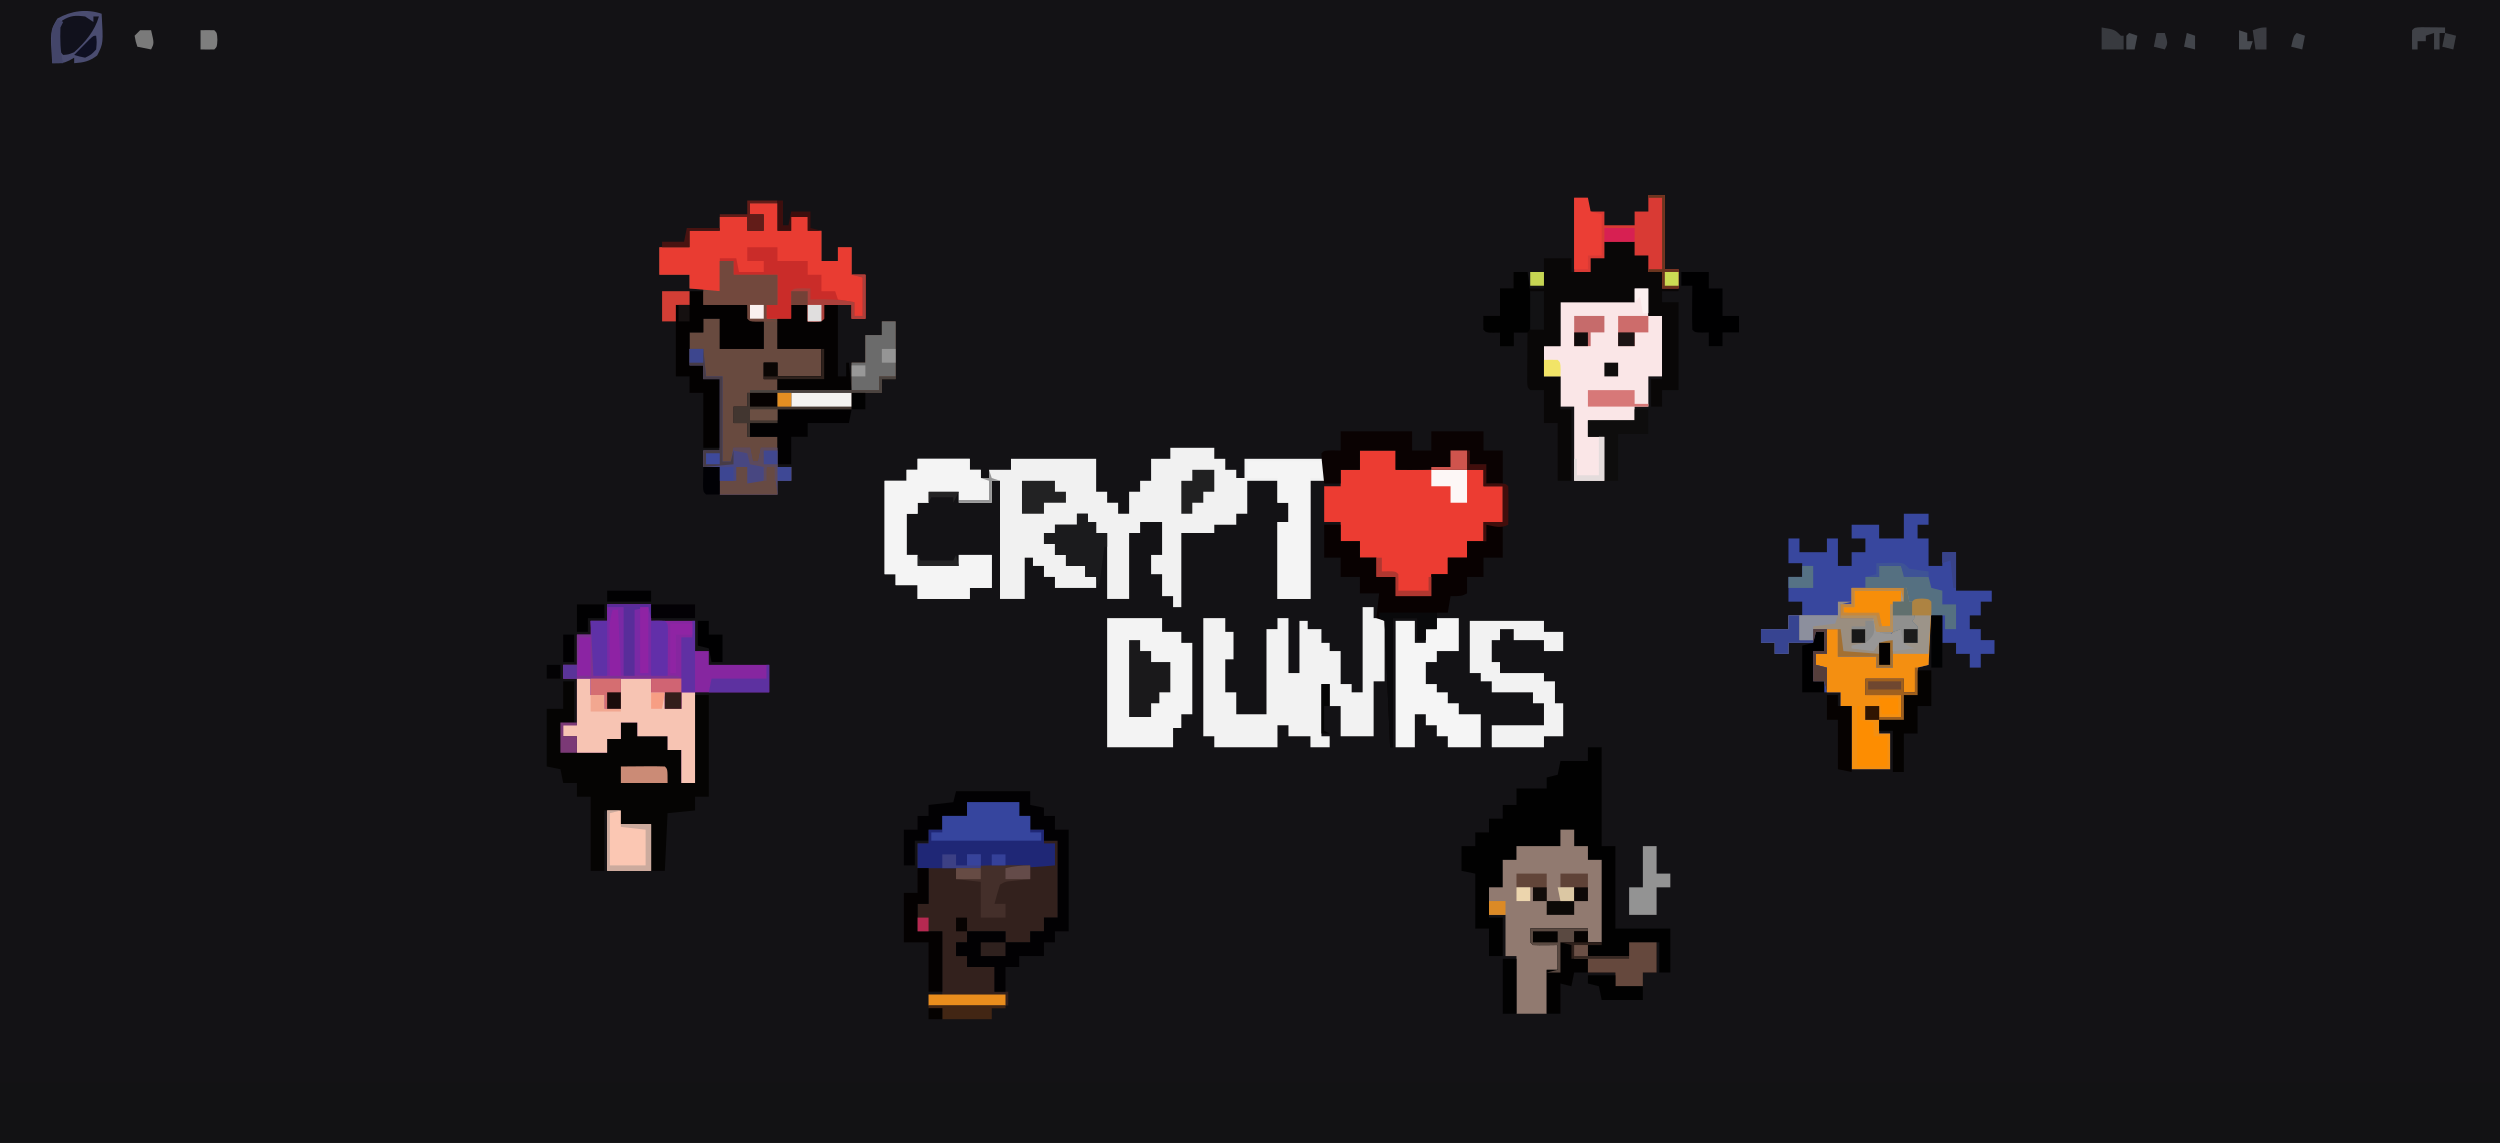 <?xml version="1.0" encoding="UTF-8"?>
<svg version="1.1" xmlns="http://www.w3.org/2000/svg" width="910" height="416">
<path d="M0 0 C300.3 0 600.6 0 910 0 C910 137.28 910 274.56 910 416 C609.7 416 309.4 416 0 416 C0 278.72 0 141.44 0 0 Z " fill="#131215" transform="translate(0,0)"/>
<path d="M0 0 C300.3 0 600.6 0 910 0 C910 7.26 910 14.52 910 22 C609.7 22 309.4 22 0 22 C0 14.74 0 7.48 0 0 Z " fill="#121214" transform="translate(0,394)"/>
<path d="M0 0 C5.28 0 10.56 0 16 0 C16 1.32 16 2.64 16 4 C17.32 4 18.64 4 20 4 C20 5.32 20 6.64 20 8 C21.32 8 22.64 8 24 8 C24 8.99 24 9.98 24 11 C24.99 11 25.98 11 27 11 C27 8.69 27 6.38 27 4 C36.57 4 46.14 4 56 4 C56 6.64 56 9.28 56 12 C54.35 12 52.7 12 51 12 C51 26.19 51 40.38 51 55 C47.04 55 43.08 55 39 55 C39 45.76 39 36.52 39 27 C40.32 27 41.64 27 43 27 C43 24.69 43 22.38 43 20 C41.68 20 40.36 20 39 20 C39 17.36 39 14.72 39 12 C35.37 12 31.74 12 28 12 C28 15.96 28 19.92 28 24 C26.68 24 25.36 24 24 24 C24 25.32 24 26.64 24 28 C21.36 28 18.72 28 16 28 C16 28.99 16 29.98 16 31 C12.04 31 8.08 31 4 31 C4 39.91 4 48.82 4 58 C3.01 58 2.02 58 1 58 C1 56.68 1 55.36 1 54 C-0.32 54 -1.64 54 -3 54 C-3 51.36 -3 48.72 -3 46 C-4.32 46 -5.64 46 -7 46 C-7 43.69 -7 41.38 -7 39 C-5.68 39 -4.36 39 -3 39 C-3 35.04 -3 31.08 -3 27 C-5.64 27 -8.28 27 -11 27 C-11 28.32 -11 29.64 -11 31 C-12.32 31 -13.64 31 -15 31 C-15 38.92 -15 46.84 -15 55 C-17.64 55 -20.28 55 -23 55 C-23 47.08 -23 39.16 -23 31 C-24.32 31 -25.64 31 -27 31 C-27 29.68 -27 28.36 -27 27 C-27.99 27 -28.98 27 -30 27 C-30 26.01 -30 25.02 -30 24 C-31.32 24 -32.64 24 -34 24 C-34 25.32 -34 26.64 -34 28 C-36.64 28 -39.28 28 -42 28 C-42 28.99 -42 29.98 -42 31 C-43.32 31 -44.64 31 -46 31 C-46 32.32 -46 33.64 -46 35 C-44.68 35 -43.36 35 -42 35 C-42 36.32 -42 37.64 -42 39 C-40.68 39 -39.36 39 -38 39 C-38 40.32 -38 41.64 -38 43 C-35.69 43 -33.38 43 -31 43 C-31 44.32 -31 45.64 -31 47 C-29.68 47 -28.36 47 -27 47 C-27 48.32 -27 49.64 -27 51 C-31.95 51 -36.9 51 -42 51 C-42 49.68 -42 48.36 -42 47 C-43.32 47 -44.64 47 -46 47 C-46 45.68 -46 44.36 -46 43 C-47.32 43 -48.64 43 -50 43 C-50 42.01 -50 41.02 -50 40 C-50.99 40 -51.98 40 -53 40 C-53 44.95 -53 49.9 -53 55 C-55.97 55 -58.94 55 -62 55 C-62 40.81 -62 26.62 -62 12 C-62.99 12 -63.98 12 -65 12 C-65 14.64 -65 17.28 -65 20 C-68.96 20 -72.92 20 -77 20 C-77 18.68 -77 17.36 -77 16 C-80.63 16 -84.26 16 -88 16 C-88 17.32 -88 18.64 -88 20 C-89.32 20 -90.64 20 -92 20 C-92 21.32 -92 22.64 -92 24 C-93.32 24 -94.64 24 -96 24 C-96 28.95 -96 33.9 -96 39 C-94.68 39 -93.36 39 -92 39 C-92 40.32 -92 41.64 -92 43 C-87.05 43 -82.1 43 -77 43 C-77 41.68 -77 40.36 -77 39 C-73.04 39 -69.08 39 -65 39 C-65 42.96 -65 46.92 -65 51 C-67.64 51 -70.28 51 -73 51 C-73 52.32 -73 53.64 -73 55 C-79.27 55 -85.54 55 -92 55 C-92 53.35 -92 51.7 -92 50 C-94.64 50 -97.28 50 -100 50 C-100 48.68 -100 47.36 -100 46 C-101.32 46 -102.64 46 -104 46 C-104 34.78 -104 23.56 -104 12 C-101.36 12 -98.72 12 -96 12 C-96 10.68 -96 9.36 -96 8 C-94.68 8 -93.36 8 -92 8 C-92 6.68 -92 5.36 -92 4 C-85.73 4 -79.46 4 -73 4 C-73 5.32 -73 6.64 -73 8 C-71.68 8 -70.36 8 -69 8 C-69 8.99 -69 9.98 -69 11 C-68.01 11 -67.02 11 -66 11 C-66 10.01 -66 9.02 -66 8 C-63.36 8 -60.72 8 -58 8 C-58 6.68 -58 5.36 -58 4 C-47.77 4 -37.54 4 -27 4 C-27 7.96 -27 11.92 -27 16 C-25.68 16 -24.36 16 -23 16 C-23 17.32 -23 18.64 -23 20 C-21.68 20 -20.36 20 -19 20 C-19 21.32 -19 22.64 -19 24 C-17.68 24 -16.36 24 -15 24 C-15 21.36 -15 18.72 -15 16 C-13.68 16 -12.36 16 -11 16 C-11 14.68 -11 13.36 -11 12 C-9.68 12 -8.36 12 -7 12 C-7 9.36 -7 6.72 -7 4 C-4.69 4 -2.38 4 0 4 C0 2.68 0 1.36 0 0 Z " fill="#F1F1F1" transform="translate(426,163)"/>
<path d="M0 0 C3.3 0 6.6 0 10 0 C10 3.3 10 6.6 10 10 C11.65 10 13.3 10 15 10 C15 8.35 15 6.7 15 5 C16.98 5 18.96 5 21 5 C21 6.65 21 8.3 21 10 C22.65 10 24.3 10 26 10 C26 13.63 26 17.26 26 21 C27.98 21 29.96 21 32 21 C32 19.35 32 17.7 32 16 C33.65 16 35.3 16 37 16 C37 19.3 37 22.6 37 26 C38.65 26 40.3 26 42 26 C42 31.28 42 36.56 42 42 C40.35 42 38.7 42 37 42 C37 40.35 37 38.7 37 37 C33.7 37 30.4 37 27 37 C27 38.65 27 40.3 27 42 C26 43 26 43 23.438 43.062 C22.633 43.042 21.829 43.021 21 43 C21 41.02 21 39.04 21 37 C19.02 37 17.04 37 15 37 C15 38.65 15 40.3 15 42 C13.35 42 11.7 42 10 42 C10 45.63 10 49.26 10 53 C15.28 53 20.56 53 26 53 C26 56.3 26 59.6 26 63 C20.72 63 15.44 63 10 63 C10 61.35 10 59.7 10 58 C8.35 58 6.7 58 5 58 C5 59.98 5 61.96 5 64 C6.65 64 8.3 64 10 64 C10 65.32 10 66.64 10 68 C18.91 68 27.82 68 37 68 C37 64.7 37 61.4 37 58 C38.65 58 40.3 58 42 58 C42 54.7 42 51.4 42 48 C43.98 48 45.96 48 48 48 C48 46.35 48 44.7 48 43 C49.65 43 51.3 43 53 43 C53 49.93 53 56.86 53 64 C51.35 64 49.7 64 48 64 C48 65.65 48 67.3 48 69 C44.37 69 40.74 69 37 69 C37 70.65 37 72.3 37 74 C28.09 74 19.18 74 10 74 C10 72.35 10 70.7 10 69 C6.37 69 2.74 69 -1 69 C-1 70.65 -1 72.3 -1 74 C-2.65 74 -4.3 74 -6 74 C-6 75.98 -6 77.96 -6 80 C-4.35 80 -2.7 80 -1 80 C-1 81.65 -1 83.3 -1 85 C2.63 85 6.26 85 10 85 C10 88.63 10 92.26 10 96 C11.65 96 13.3 96 15 96 C15 97.65 15 99.3 15 101 C13.35 101 11.7 101 10 101 C10 102.65 10 104.3 10 106 C3.07 106 -3.86 106 -11 106 C-11 102.7 -11 99.4 -11 96 C-12.98 96 -14.96 96 -17 96 C-17 94.02 -17 92.04 -17 90 C-15.02 90 -13.04 90 -11 90 C-11 81.42 -11 72.84 -11 64 C-12.98 64 -14.96 64 -17 64 C-17 62.35 -17 60.7 -17 59 C-18.65 59 -20.3 59 -22 59 C-22 55.04 -22 51.08 -22 47 C-20.35 47 -18.7 47 -17 47 C-17 45.35 -17 43.7 -17 42 C-15.02 42 -13.04 42 -11 42 C-11 45.63 -11 49.26 -11 53 C-5.72 53 -0.44 53 5 53 C5 49.7 5 46.4 5 43 C3.35 43 1.7 43 0 43 C-0.33 42.67 -0.66 42.34 -1 42 C-1 40.35 -1 38.7 -1 37 C-6.28 37 -11.56 37 -17 37 C-17 35.02 -17 33.04 -17 31 C-18.65 31 -20.3 31 -22 31 C-22 29.35 -22 27.7 -22 26 C-25.63 26 -29.26 26 -33 26 C-33 22.7 -33 19.4 -33 16 C-29.37 16 -25.74 16 -22 16 C-22 14.02 -22 12.04 -22 10 C-18.37 10 -14.74 10 -11 10 C-11 8.35 -11 6.7 -11 5 C-7.7 5 -4.4 5 -1 5 C-1 6.65 -1 8.3 -1 10 C0.98 10 2.96 10 5 10 C5 8.02 5 6.04 5 4 C3.35 4 1.7 4 0 4 C0 2.68 0 1.36 0 0 Z " fill="#684A3F" transform="translate(273,74)"/>
<path d="M0 0 C2.97 0 5.94 0 9 0 C9 1.32 9 2.64 9 4 C7.68 4 6.36 4 5 4 C5 5.65 5 7.3 5 9 C6.32 9 7.64 9 9 9 C9 12.3 9 15.6 9 19 C10.65 19 12.3 19 14 19 C14 17.35 14 15.7 14 14 C15.65 14 17.3 14 19 14 C19 18.62 19 23.24 19 28 C23.29 28 27.58 28 32 28 C32 29.32 32 30.64 32 32 C30.68 32 29.36 32 28 32 C28 33.65 28 35.3 28 37 C26.68 37 25.36 37 24 37 C24 38.65 24 40.3 24 42 C25.32 42 26.64 42 28 42 C28 43.32 28 44.64 28 46 C29.65 46 31.3 46 33 46 C33 47.65 33 49.3 33 51 C31.35 51 29.7 51 28 51 C28 52.65 28 54.3 28 56 C26.68 56 25.36 56 24 56 C24 54.35 24 52.7 24 51 C22.35 51 20.7 51 19 51 C19 49.68 19 48.36 19 47 C17.35 47 15.7 47 14 47 C14 43.7 14 40.4 14 37 C12.35 37 10.7 37 9 37 C9 42.94 9 48.88 9 55 C7.02 55.495 7.02 55.495 5 56 C4.67 58.97 4.34 61.94 4 65 C2.68 65 1.36 65 0 65 C0 63.35 0 61.7 0 60 C-4.62 60 -9.24 60 -14 60 C-14 61.98 -14 63.96 -14 66 C-9.71 66 -5.42 66 -1 66 C-1 68.64 -1 71.28 -1 74 C-3.64 74 -6.28 74 -9 74 C-9 72.68 -9 71.36 -9 70 C-10.65 70 -12.3 70 -14 70 C-14 71.65 -14 73.3 -14 75 C-12.35 75 -10.7 75 -9 75 C-9 76.65 -9 78.3 -9 80 C-7.68 80 -6.36 80 -5 80 C-5 84.29 -5 88.58 -5 93 C-9.62 93 -14.24 93 -19 93 C-19 85.41 -19 77.82 -19 70 C-20.32 70 -21.64 70 -23 70 C-23 68.35 -23 66.7 -23 65 C-24.98 65 -26.96 65 -29 65 C-29 63.68 -29 62.36 -29 61 C-30.32 61 -31.64 61 -33 61 C-33 57.37 -33 53.74 -33 50 C-31.68 50 -30.36 50 -29 50 C-29 47.69 -29 45.38 -29 43 C-29.99 43 -30.98 43 -32 43 C-32 44.32 -32 45.64 -32 47 C-35.3 47 -38.6 47 -42 47 C-42 48.32 -42 49.64 -42 51 C-43.65 51 -45.3 51 -47 51 C-47 49.68 -47 48.36 -47 47 C-48.65 47 -50.3 47 -52 47 C-52 45.35 -52 43.7 -52 42 C-48.7 42 -45.4 42 -42 42 C-42 40.35 -42 38.7 -42 37 C-40.35 37 -38.7 37 -37 37 C-37 35.35 -37 33.7 -37 32 C-38.65 32 -40.3 32 -42 32 C-42 29.03 -42 26.06 -42 23 C-40.35 23 -38.7 23 -37 23 C-37 21.35 -37 19.7 -37 18 C-38.65 18 -40.3 18 -42 18 C-42 15.03 -42 12.06 -42 9 C-40.68 9 -39.36 9 -38 9 C-38 10.65 -38 12.3 -38 14 C-34.7 14 -31.4 14 -28 14 C-28 12.35 -28 10.7 -28 9 C-26.68 9 -25.36 9 -24 9 C-24 12.3 -24 15.6 -24 19 C-22.35 19 -20.7 19 -19 19 C-19 17.35 -19 15.7 -19 14 C-17.35 14 -15.7 14 -14 14 C-14 12.35 -14 10.7 -14 9 C-15.65 9 -17.3 9 -19 9 C-19 7.35 -19 5.7 -19 4 C-15.7 4 -12.4 4 -9 4 C-9 5.65 -9 7.3 -9 9 C-6.03 9 -3.06 9 0 9 C0 6.03 0 3.06 0 0 Z " fill="#38479E" transform="translate(693,187)"/>
<path d="M0 0 C6.27 0 12.54 0 19 0 C19 1.65 19 3.3 19 5 C20.32 5 21.64 5 23 5 C23 6.65 23 8.3 23 10 C24.65 10 26.3 10 28 10 C28 11.32 28 12.64 28 14 C29.65 14 31.3 14 33 14 C33 23.24 33 32.48 33 42 C31.35 42 29.7 42 28 42 C28 43.65 28 45.3 28 47 C26.35 47 24.7 47 23 47 C23 48.32 23 49.64 23 51 C20.03 51 17.06 51 14 51 C14 49.68 14 48.36 14 47 C9.38 47 4.76 47 0 47 C0 48.32 0 49.64 0 51 C-1.32 51 -2.64 51 -4 51 C-4 52.65 -4 54.3 -4 56 C-2.68 56 -1.36 56 0 56 C0 57.32 0 58.64 0 60 C3.3 60 6.6 60 10 60 C10 62.97 10 65.94 10 69 C11.65 69 13.3 69 15 69 C15 70.65 15 72.3 15 74 C5.43 74 -4.14 74 -14 74 C-14 72.68 -14 71.36 -14 70 C-12.35 70 -10.7 70 -9 70 C-9 62.41 -9 54.82 -9 47 C-11.97 47 -14.94 47 -18 47 C-18 43.7 -18 40.4 -18 37 C-16.68 37 -15.36 37 -14 37 C-14 32.71 -14 28.42 -14 24 C-15.32 24 -16.64 24 -18 24 C-18 21.03 -18 18.06 -18 15 C-16.68 15 -15.36 15 -14 15 C-14 13.35 -14 11.7 -14 10 C-12.35 10 -10.7 10 -9 10 C-9 8.35 -9 6.7 -9 5 C-6.03 5 -3.06 5 0 5 C0 3.35 0 1.7 0 0 Z " fill="#33211D" transform="translate(352,292)"/>
<path d="M0 0 C5.28 0 10.56 0 16 0 C16 1.98 16 3.96 16 6 C21.28 6 26.56 6 32 6 C32 9.63 32 13.26 32 17 C33.65 17 35.3 17 37 17 C37 18.65 37 20.3 37 22 C44.26 22 51.52 22 59 22 C59 25.3 59 28.6 59 32 C50.09 32 41.18 32 32 32 C32 42.89 32 53.78 32 65 C30.35 65 28.7 65 27 65 C27 61.04 27 57.08 27 53 C25.35 53 23.7 53 22 53 C22 51.35 22 49.7 22 48 C18.37 48 14.74 48 11 48 C11 46.35 11 44.7 11 43 C9.02 43 7.04 43 5 43 C5 44.98 5 46.96 5 49 C3.35 49 1.7 49 0 49 C0 50.65 0 52.3 0 54 C-3.63 54 -7.26 54 -11 54 C-11 52.02 -11 50.04 -11 48 C-12.65 48 -14.3 48 -16 48 C-16 46.68 -16 45.36 -16 44 C-14.35 44 -12.7 44 -11 44 C-11 38.39 -11 32.78 -11 27 C-12.65 27 -14.3 27 -16 27 C-16 25.35 -16 23.7 -16 22 C-14.35 22 -12.7 22 -11 22 C-11 18.37 -11 14.74 -11 11 C-9.35 11 -7.7 11 -6 11 C-6 9.35 -6 7.7 -6 6 C-4.02 6 -2.04 6 0 6 C0 4.02 0 2.04 0 0 Z " fill="#8626A0" transform="translate(221,220)"/>
<path d="M0 0 C4.29 0 8.58 0 13 0 C13 2.31 13 4.62 13 7 C23.56 7 34.12 7 45 7 C45 8.98 45 10.96 45 13 C47.31 13 49.62 13 52 13 C52 17.29 52 21.58 52 26 C49.69 26 47.38 26 45 26 C45 28.31 45 30.62 45 33 C43.02 33 41.04 33 39 33 C39 34.98 39 36.96 39 39 C36.69 39 34.38 39 32 39 C32 40.98 32 42.96 32 45 C30.02 45 28.04 45 26 45 C26 47.64 26 50.28 26 53 C21.71 53 17.42 53 13 53 C13 50.69 13 48.38 13 46 C10.69 46 8.38 46 6 46 C6 43.69 6 41.38 6 39 C4.02 39 2.04 39 0 39 C0 37.02 0 35.04 0 33 C-2.31 33 -4.62 33 -7 33 C-7 30.69 -7 28.38 -7 26 C-8.98 26 -10.96 26 -13 26 C-13 21.71 -13 17.42 -13 13 C-11.02 13 -9.04 13 -7 13 C-7 11.02 -7 9.04 -7 7 C-4.69 7 -2.38 7 0 7 C0 4.69 0 2.38 0 0 Z " fill="#EC3C32" transform="translate(495,164)"/>
<path d="M0 0 C1.32 0 2.64 0 4 0 C4 1.32 4 2.64 4 4 C5.32 4 6.64 4 8 4 C8 11.59 8 19.18 8 27 C6.68 27 5.36 27 4 27 C4 33.6 4 40.2 4 47 C0.04 47 -3.92 47 -8 47 C-8 43.37 -8 39.74 -8 36 C-9.32 36 -10.64 36 -12 36 C-12 33.36 -12 30.72 -12 28 C-12.99 28 -13.98 28 -15 28 C-15 34.27 -15 40.54 -15 47 C-14.01 47 -13.02 47 -12 47 C-12 48.32 -12 49.64 -12 51 C-14.31 51 -16.62 51 -19 51 C-19 49.68 -19 48.36 -19 47 C-21.64 47 -24.28 47 -27 47 C-27 45.68 -27 44.36 -27 43 C-28.32 43 -29.64 43 -31 43 C-31 45.64 -31 48.28 -31 51 C-38.59 51 -46.18 51 -54 51 C-54 49.68 -54 48.36 -54 47 C-55.32 47 -56.64 47 -58 47 C-58 32.81 -58 18.62 -58 4 C-55.36 4 -52.72 4 -50 4 C-50 5.65 -50 7.3 -50 9 C-49.01 9 -48.02 9 -47 9 C-47 12.3 -47 15.6 -47 19 C-47.99 19 -48.98 19 -50 19 C-50 22.96 -50 26.92 -50 31 C-48.68 31 -47.36 31 -46 31 C-46 33.64 -46 36.28 -46 39 C-42.37 39 -38.74 39 -35 39 C-35 28.77 -35 18.54 -35 8 C-33.68 8 -32.36 8 -31 8 C-31 6.68 -31 5.36 -31 4 C-29.68 4 -28.36 4 -27 4 C-27 10.6 -27 17.2 -27 24 C-25.68 24 -24.36 24 -23 24 C-23 17.73 -23 11.46 -23 5 C-22.01 5 -21.02 5 -20 5 C-20 5.99 -20 6.98 -20 8 C-18.35 8 -16.7 8 -15 8 C-15 9.65 -15 11.3 -15 13 C-14.01 13 -13.02 13 -12 13 C-12 13.99 -12 14.98 -12 16 C-10.68 16 -9.36 16 -8 16 C-8 19.96 -8 23.92 -8 28 C-6.68 28 -5.36 28 -4 28 C-4 28.99 -4 29.98 -4 31 C-2.68 31 -1.36 31 0 31 C0 20.77 0 10.54 0 0 Z " fill="#F2F2F2" transform="translate(496,221)"/>
<path d="M0 0 C1.65 0 3.3 0 5 0 C5 11.88 5 23.76 5 36 C6.65 36 8.3 36 10 36 C10 45.9 10 55.8 10 66 C16.6 66 23.2 66 30 66 C30 71.28 30 76.56 30 82 C28.68 82 27.36 82 26 82 C26 78.37 26 74.74 26 71 C22.37 71 18.74 71 15 71 C15 72.65 15 74.3 15 76 C10.05 76 5.1 76 0 76 C0 74.68 0 73.36 0 72 C1.65 72 3.3 72 5 72 C5 61.77 5 51.54 5 41 C3.35 41 1.7 41 0 41 C0 39.35 0 37.7 0 36 C-1.65 36 -3.3 36 -5 36 C-5 34.02 -5 32.04 -5 30 C-6.65 30 -8.3 30 -10 30 C-10 31.98 -10 33.96 -10 36 C-15.28 36 -20.56 36 -26 36 C-26 37.65 -26 39.3 -26 41 C-27.65 41 -29.3 41 -31 41 C-31 44.3 -31 47.6 -31 51 C-32.65 51 -34.3 51 -36 51 C-36 54.63 -36 58.26 -36 62 C-34.35 62 -32.7 62 -31 62 C-31 66.62 -31 71.24 -31 76 C-32.65 76 -34.3 76 -36 76 C-36 72.7 -36 69.4 -36 66 C-37.65 66 -39.3 66 -41 66 C-41 59.4 -41 52.8 -41 46 C-42.65 45.67 -44.3 45.34 -46 45 C-46 42.03 -46 39.06 -46 36 C-44.35 36 -42.7 36 -41 36 C-41 34.35 -41 32.7 -41 31 C-39.35 31 -37.7 31 -36 31 C-36 29.35 -36 27.7 -36 26 C-34.35 26 -32.7 26 -31 26 C-31 24.35 -31 22.7 -31 21 C-29.35 21 -27.7 21 -26 21 C-26 19.02 -26 17.04 -26 15 C-22.37 15 -18.74 15 -15 15 C-15 13.68 -15 12.36 -15 11 C-13.68 10.67 -12.36 10.34 -11 10 C-10.67 8.35 -10.34 6.7 -10 5 C-6.7 5 -3.4 5 0 5 C0 3.35 0 1.7 0 0 Z " fill="#010101" transform="translate(578,272)"/>
<path d="M0 0 C1.65 0 3.3 0 5 0 C5 3.3 5 6.6 5 10 C6.65 10 8.3 10 10 10 C10 17.26 10 24.52 10 32 C8.35 32 6.7 32 5 32 C5 35.63 5 39.26 5 43 C3.35 43 1.7 43 0 43 C0 44.65 0 46.3 0 48 C-5.61 48 -11.22 48 -17 48 C-17 49.98 -17 51.96 -17 54 C-15.02 54 -13.04 54 -11 54 C-11 59.28 -11 64.56 -11 70 C-14.63 70 -18.26 70 -22 70 C-22 61.09 -22 52.18 -22 43 C-23.65 43 -25.3 43 -27 43 C-27 39.37 -27 35.74 -27 32 C-28.98 32 -30.96 32 -33 32 C-33 28.37 -33 24.74 -33 21 C-31.02 21 -29.04 21 -27 21 C-27 15.72 -27 10.44 -27 5 C-18.09 5 -9.18 5 0 5 C0 3.35 0 1.7 0 0 Z " fill="#FAE6E7" transform="translate(595,105)"/>
<path d="M0 0 C3.63 0 7.26 0 11 0 C11 1.65 11 3.3 11 5 C12.65 5 14.3 5 16 5 C16 6.98 16 8.96 16 11 C17.65 11 19.3 11 21 11 C21 12.98 21 14.96 21 17 C22.98 17 24.96 17 27 17 C27 17.33 27 17.66 27 18 C25.02 18 23.04 18 21 18 C21 19.32 21 20.64 21 22 C22.98 22 24.96 22 27 22 C27 32.56 27 43.12 27 54 C25.02 54 23.04 54 21 54 C21 55.98 21 57.96 21 60 C19.68 60 18.36 60 17 60 C17 56.7 17 53.4 17 50 C18.32 50 19.64 50 21 50 C21 42.41 21 34.82 21 27 C19.35 27 17.7 27 16 27 C16 23.7 16 20.4 16 17 C14.35 17 12.7 17 11 17 C11 18.65 11 20.3 11 22 C2.09 22 -6.82 22 -16 22 C-16 27.28 -16 32.56 -16 38 C-17.98 38 -19.96 38 -22 38 C-22 41.63 -22 45.26 -22 49 C-20.02 49 -18.04 49 -16 49 C-16 52.96 -16 56.92 -16 61 C-14.68 61 -13.36 61 -12 61 C-12 69.58 -12 78.16 -12 87 C-13.65 87 -15.3 87 -17 87 C-17 80.07 -17 73.14 -17 66 C-18.65 66 -20.3 66 -22 66 C-22 62.04 -22 58.08 -22 54 C-23.65 54 -25.3 54 -27 54 C-28 53 -28 53 -28.114 51.051 C-28.108 50.218 -28.103 49.385 -28.098 48.527 C-28.094 47.628 -28.091 46.729 -28.088 45.803 C-28.08 44.857 -28.071 43.912 -28.062 42.938 C-28.056 41.513 -28.056 41.513 -28.049 40.061 C-28.037 37.707 -28.021 35.354 -28 33 C-29.65 33 -31.3 33 -33 33 C-33 34.65 -33 36.3 -33 38 C-34.65 38 -36.3 38 -38 38 C-38 36.35 -38 34.7 -38 33 C-38.804 33.021 -39.609 33.041 -40.438 33.062 C-43 33 -43 33 -44 32 C-44.041 30.334 -44.043 28.666 -44 27 C-42.02 27 -40.04 27 -38 27 C-38 23.7 -38 20.4 -38 17 C-36.35 17 -34.7 17 -33 17 C-33 15.02 -33 13.04 -33 11 C-31.35 11 -29.7 11 -28 11 C-28 12.98 -28 14.96 -28 17 C-26.02 17 -24.04 17 -22 17 C-22 13.37 -22 9.74 -22 6 C-18.7 6 -15.4 6 -12 6 C-12 7.65 -12 9.3 -12 11 C-9.69 11 -7.38 11 -5 11 C-5 9.35 -5 7.7 -5 6 C-3.35 6 -1.7 6 0 6 C0 4.02 0 2.04 0 0 Z " fill="#090707" transform="translate(584,88)"/>
<path d="M0 0 C1.32 0 2.64 0 4 0 C4 4.95 4 9.9 4 15 C2.35 15 0.7 15 -1 15 C-1 18.63 -1 22.26 -1 26 C4.61 26 10.22 26 16 26 C16 24.35 16 22.7 16 21 C17.65 21 19.3 21 21 21 C21 19.02 21 17.04 21 15 C22.98 15 24.96 15 27 15 C27 16.65 27 18.3 27 20 C30.63 20 34.26 20 38 20 C38 21.65 38 23.3 38 25 C39.65 25 41.3 25 43 25 C43 28.96 43 32.92 43 37 C44.65 37 46.3 37 48 37 C48 26.44 48 15.88 48 5 C49.65 5 51.3 5 53 5 C53 17.21 53 29.42 53 42 C51.35 42 49.7 42 48 42 C48 43.65 48 45.3 48 47 C43.05 47.495 43.05 47.495 38 48 C37.67 54.93 37.34 61.86 37 69 C35.35 69 33.7 69 32 69 C32 63.39 32 57.78 32 52 C28.37 52 24.74 52 21 52 C21 50.35 21 48.7 21 47 C19.02 47 17.04 47 15 47 C15 54.26 15 61.52 15 69 C13.35 69 11.7 69 10 69 C10 60.09 10 51.18 10 42 C8.35 42 6.7 42 5 42 C5 40.35 5 38.7 5 37 C3.35 37 1.7 37 0 37 C-0.33 35.35 -0.66 33.7 -1 32 C-2.65 31.67 -4.3 31.34 -6 31 C-6 24.07 -6 17.14 -6 10 C-4.02 10 -2.04 10 0 10 C0 6.7 0 3.4 0 0 Z " fill="#050403" transform="translate(205,248)"/>
<path d="M0 0 C3.3 0 6.6 0 10 0 C10 3.3 10 6.6 10 10 C11.65 10 13.3 10 15 10 C15 8.35 15 6.7 15 5 C16.98 5 18.96 5 21 5 C21 6.65 21 8.3 21 10 C22.65 10 24.3 10 26 10 C26 13.63 26 17.26 26 21 C27.98 21 29.96 21 32 21 C32 19.35 32 17.7 32 16 C33.65 16 35.3 16 37 16 C37 19.3 37 22.6 37 26 C38.65 26 40.3 26 42 26 C42 31.28 42 36.56 42 42 C40.35 42 38.7 42 37 42 C37 40.35 37 38.7 37 37 C33.7 37 30.4 37 27 37 C27 38.65 27 40.3 27 42 C26 43 26 43 23.438 43.062 C22.633 43.042 21.829 43.021 21 43 C21 41.02 21 39.04 21 37 C19.02 37 17.04 37 15 37 C15 38.65 15 40.3 15 42 C12.03 42 9.06 42 6 42 C6 40.35 6 38.7 6 37 C7.32 37 8.64 37 10 37 C10 33.37 10 29.74 10 26 C4.72 26 -0.56 26 -6 26 C-6 24.35 -6 22.7 -6 21 C-7.65 21 -9.3 21 -11 21 C-11 24.63 -11 28.26 -11 32 C-14.63 31.67 -18.26 31.34 -22 31 C-22 29.35 -22 27.7 -22 26 C-25.63 26 -29.26 26 -33 26 C-33 22.7 -33 19.4 -33 16 C-29.37 16 -25.74 16 -22 16 C-22 14.02 -22 12.04 -22 10 C-18.37 10 -14.74 10 -11 10 C-11 8.35 -11 6.7 -11 5 C-7.7 5 -4.4 5 -1 5 C-1 6.65 -1 8.3 -1 10 C0.98 10 2.96 10 5 10 C5 8.02 5 6.04 5 4 C3.35 4 1.7 4 0 4 C0 2.68 0 1.36 0 0 Z " fill="#E93C32" transform="translate(273,74)"/>
<path d="M0 0 C1.65 0 3.3 0 5 0 C5 1.98 5 3.96 5 6 C6.65 6 8.3 6 10 6 C10 7.65 10 9.3 10 11 C11.65 11 13.3 11 15 11 C15 20.9 15 30.8 15 41 C13.35 41 11.7 41 10 41 C10 39.35 10 37.7 10 36 C3.07 36 -3.86 36 -11 36 C-10.67 37.65 -10.34 39.3 -10 41 C-7.03 41.33 -4.06 41.66 -1 42 C-1 44.97 -1 47.94 -1 51 C-2.32 51 -3.64 51 -5 51 C-5 56.28 -5 61.56 -5 67 C-8.63 67 -12.26 67 -16 67 C-16 60.07 -16 53.14 -16 46 C-17.32 46 -18.64 46 -20 46 C-20 41.05 -20 36.1 -20 31 C-21.98 31 -23.96 31 -26 31 C-26 27.7 -26 24.4 -26 21 C-24.35 21 -22.7 21 -21 21 C-21 17.7 -21 14.4 -21 11 C-19.35 11 -17.7 11 -16 11 C-16 9.35 -16 7.7 -16 6 C-10.72 6 -5.44 6 0 6 C0 4.02 0 2.04 0 0 Z " fill="#917A70" transform="translate(568,302)"/>
<path d="M0 0 C6.6 0 13.2 0 20 0 C20 1.65 20 3.3 20 5 C22.31 5 24.62 5 27 5 C27 6.32 27 7.64 27 9 C28.32 9 29.64 9 31 9 C31 17.58 31 26.16 31 35 C29.68 35 28.36 35 27 35 C27 36.65 27 38.3 27 40 C26.01 40 25.02 40 24 40 C24 42.31 24 44.62 24 47 C16.08 47 8.16 47 0 47 C0 31.49 0 15.98 0 0 Z " fill="#F3F3F3" transform="translate(403,225)"/>
<path d="M0 0 C6.27 0 12.54 0 19 0 C19 1.65 19 3.3 19 5 C17.68 5 16.36 5 15 5 C15.33 8.3 15.66 11.6 16 15 C16.66 15 17.32 15 18 15 C18 16.65 18 18.3 18 20 C19.98 20 21.96 20 24 20 C24 18.35 24 16.7 24 15 C22.35 15 20.7 15 19 15 C19.495 14.278 19.99 13.556 20.5 12.812 C22.093 9.826 22.184 8.305 22 5 C23 4 23 4 25.5 3.875 C28 4 28 4 29 5 C29.017 6.71 28.963 8.421 28.879 10.129 C28.831 11.163 28.782 12.198 28.732 13.264 C28.676 14.352 28.62 15.441 28.562 16.562 C28.51 17.655 28.458 18.747 28.404 19.873 C28.274 22.582 28.139 25.291 28 28 C26.68 28.33 25.36 28.66 24 29 C23.67 31.97 23.34 34.94 23 38 C21.68 38 20.36 38 19 38 C19 36.35 19 34.7 19 33 C14.38 33 9.76 33 5 33 C5 34.98 5 36.96 5 39 C9.29 39 13.58 39 18 39 C18 41.64 18 44.28 18 47 C15.36 47 12.72 47 10 47 C10 45.68 10 44.36 10 43 C8.35 43 6.7 43 5 43 C5 44.65 5 46.3 5 48 C6.65 48 8.3 48 10 48 C10 49.65 10 51.3 10 53 C11.32 53 12.64 53 14 53 C14 57.29 14 61.58 14 66 C9.38 66 4.76 66 0 66 C0 58.41 0 50.82 0 43 C-1.32 43 -2.64 43 -4 43 C-4 41.35 -4 39.7 -4 38 C-5.65 38 -7.3 38 -9 38 C-9.33 35.03 -9.66 32.06 -10 29 C-10.99 28.67 -11.98 28.34 -13 28 C-13 26.68 -13 25.36 -13 24 C-11.68 24 -10.36 24 -9 24 C-9 21.03 -9 18.06 -9 15 C-7.68 15 -6.36 15 -5 15 C-5 18.3 -5 21.6 -5 25 C-0.38 25 4.24 25 9 25 C9 26.32 9 27.64 9 29 C10.98 29 12.96 29 15 29 C15 25.7 15 22.4 15 19 C12.563 19.27 12.563 19.27 10 20 C9.34 20.99 8.68 21.98 8 23 C5.36 22.67 2.72 22.34 0 22 C0 21.67 0 21.34 0 21 C1.65 20.67 3.3 20.34 5 20 C5.124 19.258 5.247 18.515 5.375 17.75 C6 15 6 15 8 11 C4.04 11 0.08 11 -4 11 C-4 9.35 -4 7.7 -4 6 C-2.68 6 -1.36 6 0 6 C0 4.02 0 2.04 0 0 Z M10 16 C11.98 16.99 11.98 16.99 14 18 C14.33 17.34 14.66 16.68 15 16 C13.35 16 11.7 16 10 16 Z " fill="#F48F11" transform="translate(674,214)"/>
<path d="M0 0 C6.27 0 12.54 0 19 0 C19 1.32 19 2.64 19 4 C20.32 4 21.64 4 23 4 C23 5.32 23 6.64 23 8 C23.99 8 24.98 8 26 8 C26 10.31 26 12.62 26 15 C22.37 15 18.74 15 15 15 C15 14.01 15 13.02 15 12 C11.37 12 7.74 12 4 12 C4 13.32 4 14.64 4 16 C2.68 16 1.36 16 0 16 C0 17.32 0 18.64 0 20 C-1.32 20 -2.64 20 -4 20 C-4 24.95 -4 29.9 -4 35 C-2.68 35 -1.36 35 0 35 C0 36.32 0 37.64 0 39 C4.95 39 9.9 39 15 39 C15 37.68 15 36.36 15 35 C18.96 35 22.92 35 27 35 C27 38.96 27 42.92 27 47 C24.36 47 21.72 47 19 47 C19 48.32 19 49.64 19 51 C12.73 51 6.46 51 0 51 C0 49.35 0 47.7 0 46 C-2.64 46 -5.28 46 -8 46 C-8 44.68 -8 43.36 -8 42 C-9.32 42 -10.64 42 -12 42 C-12 30.78 -12 19.56 -12 8 C-9.36 8 -6.72 8 -4 8 C-4 6.68 -4 5.36 -4 4 C-2.68 4 -1.36 4 0 4 C0 2.68 0 1.36 0 0 Z " fill="#F4F4F4" transform="translate(334,167)"/>
<path d="M0 0 C8.91 0 17.82 0 27 0 C27 1.65 27 3.3 27 5 C29.475 5.495 29.475 5.495 32 6 C32 6.99 32 7.98 32 9 C33.32 9 34.64 9 36 9 C36 10.65 36 12.3 36 14 C37.65 14 39.3 14 41 14 C41 26.21 41 38.42 41 51 C39.35 51 37.7 51 36 51 C36 52.32 36 53.64 36 55 C34.68 55 33.36 55 32 55 C32 56.65 32 58.3 32 60 C29.03 60 26.06 60 23 60 C23 61.32 23 62.64 23 64 C21.35 64 19.7 64 18 64 C18 66.97 18 69.94 18 73 C16.68 73 15.36 73 14 73 C14 70.03 14 67.06 14 64 C10.7 64 7.4 64 4 64 C4 62.68 4 61.36 4 60 C2.68 60 1.36 60 0 60 C0 58.35 0 56.7 0 55 C1.32 55 2.64 55 4 55 C4 53.68 4 52.36 4 51 C8.62 51 13.24 51 18 51 C18 52.32 18 53.64 18 55 C20.97 55 23.94 55 27 55 C27 53.68 27 52.36 27 51 C28.65 51 30.3 51 32 51 C32 49.35 32 47.7 32 46 C33.65 46 35.3 46 37 46 C37 36.76 37 27.52 37 18 C35.35 18 33.7 18 32 18 C32 16.68 32 15.36 32 14 C30.35 14 28.7 14 27 14 C27 12.35 27 10.7 27 9 C25.68 9 24.36 9 23 9 C23 7.35 23 5.7 23 4 C16.73 4 10.46 4 4 4 C4 5.65 4 7.3 4 9 C1.03 9 -1.94 9 -5 9 C-5 10.65 -5 12.3 -5 14 C-6.65 14 -8.3 14 -10 14 C-10 15.32 -10 16.64 -10 18 C-11.65 18 -13.3 18 -15 18 C-15 20.97 -15 23.94 -15 27 C-16.32 27 -17.64 27 -19 27 C-19 22.71 -19 18.42 -19 14 C-17.35 14 -15.7 14 -14 14 C-14 12.35 -14 10.7 -14 9 C-12.68 9 -11.36 9 -10 9 C-10 7.68 -10 6.36 -10 5 C-5.545 4.505 -5.545 4.505 -1 4 C-0.67 2.68 -0.34 1.36 0 0 Z " fill="#020103" transform="translate(348,288)"/>
<path d="M0 0 C6.27 0 12.54 0 19 0 C19 1.65 19 3.3 19 5 C20.32 5 21.64 5 23 5 C23 6.65 23 8.3 23 10 C24.65 10 26.3 10 28 10 C28 11.65 28 13.3 28 15 C29.32 15 30.64 15 32 15 C32 17.64 32 20.28 32 23 C21.213 24.079 10.516 24.118 -0.312 24.062 C-2.036 24.057 -3.759 24.053 -5.482 24.049 C-9.655 24.038 -13.827 24.021 -18 24 C-18 21.03 -18 18.06 -18 15 C-16.68 15 -15.36 15 -14 15 C-14 13.35 -14 11.7 -14 10 C-12.35 10 -10.7 10 -9 10 C-9 8.35 -9 6.7 -9 5 C-6.03 5 -3.06 5 0 5 C0 3.35 0 1.7 0 0 Z " fill="#1F2776" transform="translate(352,292)"/>
<path d="M0 0 C1.98 0 3.96 0 6 0 C6 1.98 6 3.96 6 6 C8.31 6 10.62 6 13 6 C13 7.98 13 9.96 13 12 C14.98 12 16.96 12 19 12 C19 14.31 19 16.62 19 19 C21.31 19 23.62 19 26 19 C26 21.31 26 23.62 26 26 C30.29 26 34.58 26 39 26 C39 23.36 39 20.72 39 18 C40.98 18 42.96 18 45 18 C45 16.02 45 14.04 45 12 C47.31 12 49.62 12 52 12 C52 10.02 52 8.04 52 6 C54.31 6 56.62 6 59 6 C59 4.02 59 2.04 59 0 C60.98 0 62.96 0 65 0 C65 3.96 65 7.92 65 12 C62.69 12 60.38 12 58 12 C58 14.31 58 16.62 58 19 C56.02 19 54.04 19 52 19 C52 20.98 52 22.96 52 25 C50 26 50 26 46 26 C45.67 27.98 45.34 29.96 45 32 C43.68 32 42.36 32 41 32 C41 33.98 41 35.96 41 38 C39.68 38 38.36 38 37 38 C37 39.32 37 40.64 37 42 C36.01 42 35.02 42 34 42 C34 39.36 34 36.72 34 34 C31.03 34 28.06 34 25 34 C25 49.51 25 65.02 25 81 C24.67 81 24.34 81 24 81 C23.34 65.82 22.68 50.64 22 35 C20.515 34.505 20.515 34.505 19 34 C19.33 31.03 19.66 28.06 20 25 C17.69 25 15.38 25 13 25 C13 23.02 13 21.04 13 19 C10.69 19 8.38 19 6 19 C6 16.69 6 14.38 6 12 C4.02 12 2.04 12 0 12 C0 8.04 0 4.08 0 0 Z " fill="#080101" transform="translate(482,191)"/>
<path d="M0 0 C1.65 0 3.3 0 5 0 C5 1.98 5 3.96 5 6 C6.65 6 8.3 6 10 6 C10 7.65 10 9.3 10 11 C11.98 11 13.96 11 16 11 C16 7.37 16 3.74 16 0 C19.63 0 23.26 0 27 0 C27 1.65 27 3.3 27 5 C28.65 5 30.3 5 32 5 C32 6.98 32 8.96 32 11 C33.98 11 35.96 11 38 11 C38 9.02 38 7.04 38 5 C39.65 5 41.3 5 43 5 C43 15.89 43 26.78 43 38 C41.35 38 39.7 38 38 38 C38 34.04 38 30.08 38 26 C36.35 26 34.7 26 33 26 C33 24.35 33 22.7 33 21 C29.37 21 25.74 21 22 21 C22 19.35 22 17.7 22 16 C20.02 16 18.04 16 16 16 C16 17.98 16 19.96 16 22 C14.35 22 12.7 22 11 22 C11 23.65 11 25.3 11 27 C7.37 27 3.74 27 0 27 C0 25.02 0 23.04 0 21 C-1.65 21 -3.3 21 -5 21 C-5 19.68 -5 18.36 -5 17 C-3.35 17 -1.7 17 0 17 C0 11.39 0 5.78 0 0 Z " fill="#F7C4B3" transform="translate(210,247)"/>
<path d="M0 0 C2.64 0 5.28 0 8 0 C8 3.96 8 7.92 8 12 C5.36 12 2.72 12 0 12 C0 13.32 0 14.64 0 16 C-1.32 16 -2.64 16 -4 16 C-4 18.64 -4 21.28 -4 24 C-2.68 24 -1.36 24 0 24 C0 24.99 0 25.98 0 27 C1.32 27 2.64 27 4 27 C4 28.32 4 29.64 4 31 C5.32 31 6.64 31 8 31 C8 32.32 8 33.64 8 35 C10.64 35 13.28 35 16 35 C16 38.96 16 42.92 16 47 C12.04 47 8.08 47 4 47 C4 45.68 4 44.36 4 43 C2.68 43 1.36 43 0 43 C0 41.68 0 40.36 0 39 C-1.32 39 -2.64 39 -4 39 C-4 37.68 -4 36.36 -4 35 C-5.32 35 -6.64 35 -8 35 C-8 38.96 -8 42.92 -8 47 C-10.31 47 -12.62 47 -15 47 C-15 31.82 -15 16.64 -15 1 C-12.69 1 -10.38 1 -8 1 C-8 3.64 -8 6.28 -8 9 C-6.68 9 -5.36 9 -4 9 C-4 7.35 -4 5.7 -4 4 C-2.68 4 -1.36 4 0 4 C0 2.68 0 1.36 0 0 Z " fill="#F5F5F5" transform="translate(523,225)"/>
<path d="M0 0 C8.91 0 17.82 0 27 0 C27 1.32 27 2.64 27 4 C29.31 4 31.62 4 34 4 C34 6.31 34 8.62 34 11 C31.69 11 29.38 11 27 11 C27 9.68 27 8.36 27 7 C23.37 7 19.74 7 16 7 C16 5.68 16 4.36 16 3 C14.35 3 12.7 3 11 3 C11 4.32 11 5.64 11 7 C10.01 7 9.02 7 8 7 C8 9.64 8 12.28 8 15 C8.99 15 9.98 15 11 15 C11 16.32 11 17.64 11 19 C16.28 19 21.56 19 27 19 C27 19.99 27 20.98 27 22 C28.32 22 29.64 22 31 22 C31 24.64 31 27.28 31 30 C31.99 30 32.98 30 34 30 C34 33.96 34 37.92 34 42 C31.69 42 29.38 42 27 42 C27 43.32 27 44.64 27 46 C20.73 46 14.46 46 8 46 C8 43.36 8 40.72 8 38 C14.27 38 20.54 38 27 38 C27 35.36 27 32.72 27 30 C25.68 30 24.36 30 23 30 C23 28.68 23 27.36 23 26 C18.05 26 13.1 26 8 26 C8 24.68 8 23.36 8 22 C6.68 22 5.36 22 4 22 C4 21.01 4 20.02 4 19 C2.68 19 1.36 19 0 19 C0 12.73 0 6.46 0 0 Z " fill="#F2F2F2" transform="translate(535,226)"/>
<path d="M0 0 C8.58 0 17.16 0 26 0 C26 2.31 26 4.62 26 7 C28.31 7 30.62 7 33 7 C33 4.69 33 2.38 33 0 C39.27 0 45.54 0 52 0 C52 2.31 52 4.62 52 7 C54.31 7 56.62 7 59 7 C59 10.96 59 14.92 59 19 C57.02 19 55.04 19 53 19 C53 16.69 53 14.38 53 12 C51.02 12 49.04 12 47 12 C47 10.35 47 8.7 47 7 C44.69 7 42.38 7 40 7 C40 8.98 40 10.96 40 13 C33.344 14.238 26.753 14.091 20 14 C20 11.69 20 9.38 20 7 C15.71 7 11.42 7 7 7 C7 9.31 7 11.62 7 14 C4.69 14 2.38 14 0 14 C0 15.65 0 17.3 0 19 C-1.98 19 -3.96 19 -6 19 C-6.194 17.188 -6.38 15.376 -6.562 13.562 C-6.667 12.553 -6.771 11.544 -6.879 10.504 C-6.939 9.264 -6.939 9.264 -7 8 C-6 7 -6 7 -2.938 6.938 C-1.483 6.968 -1.483 6.968 0 7 C0 4.69 0 2.38 0 0 Z " fill="#0A0202" transform="translate(488,157)"/>
<path d="M0 0 C8.91 0 17.82 0 27 0 C27 1.98 27 3.96 27 6 C25.68 6 24.36 6 23 6 C23 20.52 23 35.04 23 50 C19.04 50 15.08 50 11 50 C11 40.76 11 31.52 11 22 C12.32 22 13.64 22 15 22 C15 19.69 15 17.38 15 15 C13.68 15 12.36 15 11 15 C11 12.03 11 9.06 11 6 C7.37 6 3.74 6 0 6 C0 4.02 0 2.04 0 0 Z " fill="#F4F4F4" transform="translate(454,168)"/>
<path d="M0 0 C1.65 0 3.3 0 5 0 C5 1.65 5 3.3 5 5 C10.28 5 15.56 5 21 5 C21.33 6.65 21.66 8.3 22 10 C24.475 10.495 24.475 10.495 27 11 C27 14.3 27 17.6 27 21 C21.72 21 16.44 21 11 21 C11 17.37 11 13.74 11 10 C9.02 10 7.04 10 5 10 C5 11.65 5 13.3 5 15 C3.35 15 1.7 15 0 15 C0 18.96 0 22.92 0 27 C1.65 27 3.3 27 5 27 C5 28.65 5 30.3 5 32 C6.98 32 8.96 32 11 32 C11 40.25 11 48.5 11 57 C9.02 57 7.04 57 5 57 C5 50.4 5 43.8 5 37 C3.35 37 1.7 37 0 37 C0 35.02 0 33.04 0 31 C-1.65 31 -3.3 31 -5 31 C-5 22.42 -5 13.84 -5 5 C-3.35 5 -1.7 5 0 5 C0 3.35 0 1.7 0 0 Z " fill="#030101" transform="translate(251,106)"/>
<path d="M0 0 C5.28 0 10.56 0 16 0 C16 1.98 16 3.96 16 6 C16.804 5.979 17.609 5.959 18.438 5.938 C21 6 21 6 22 7 C22.087 8.416 22.107 9.836 22.098 11.254 C22.095 12.023 22.093 12.792 22.09 13.584 C22.081 14.567 22.072 15.55 22.062 16.562 C22.042 19.677 22.021 22.791 22 26 C13.09 26 4.18 26 -5 26 C-5.33 19.4 -5.66 12.8 -6 6 C-4.02 6 -2.04 6 0 6 C0 4.02 0 2.04 0 0 Z " fill="#7A29A5" transform="translate(221,220)"/>
<path d="M0 0 C1.98 0 3.96 0 6 0 C6 8.91 6 17.82 6 27 C7.65 27 9.3 27 11 27 C11 29.31 11 31.62 11 34 C9.02 34 7.04 34 5 34 C5 32.02 5 30.04 5 28 C3.35 28 1.7 28 0 28 C0 26.02 0 24.04 0 22 C-1.65 22 -3.3 22 -5 22 C-5 20.35 -5 18.7 -5 17 C-8.63 17 -12.26 17 -16 17 C-16 18.98 -16 20.96 -16 23 C-17.65 23 -19.3 23 -21 23 C-21 24.65 -21 26.3 -21 28 C-22.98 28 -24.96 28 -27 28 C-27 19.09 -27 10.18 -27 1 C-25.35 1 -23.7 1 -22 1 C-22 2.65 -22 4.3 -22 6 C-20.02 6 -18.04 6 -16 6 C-16 7.65 -16 9.3 -16 11 C-12.37 11 -8.74 11 -5 11 C-5 9.35 -5 7.7 -5 6 C-3.35 6 -1.7 6 0 6 C0 4.02 0 2.04 0 0 Z " fill="#D93A34" transform="translate(600,71)"/>
<path d="M0 0 C6.93 0 13.86 0 21 0 C21 1.65 21 3.3 21 5 C22.65 5 24.3 5 26 5 C26 5.33 26 5.66 26 6 C24.35 6 22.7 6 21 6 C21 7.32 21 8.64 21 10 C25.95 10 30.9 10 36 10 C36 8.35 36 6.7 36 5 C39.3 5 42.6 5 46 5 C46 8.63 46 12.26 46 16 C44.35 16 42.7 16 41 16 C41 17.65 41 19.3 41 21 C37.7 21 34.4 21 31 21 C31 19.35 31 17.7 31 16 C26.05 16 21.1 16 16 16 C15.67 17.65 15.34 19.3 15 21 C13.68 20.67 12.36 20.34 11 20 C11 23.63 11 27.26 11 31 C9.35 31 7.7 31 6 31 C6 25.72 6 20.44 6 15 C7.32 15 8.64 15 10 15 C10 12.03 10 9.06 10 6 C7.803 6.031 7.803 6.031 5.562 6.062 C4.042 6.084 2.519 6.072 1 6 C0.67 5.67 0.34 5.34 0 5 C0 3.35 0 1.7 0 0 Z " fill="#020101" transform="translate(557,338)"/>
<path d="M0 0 C1.98 0 3.96 0 6 0 C6 1.98 6 3.96 6 6 C7.65 5.67 9.3 5.34 11 5 C11.33 3.35 11.66 1.7 12 0 C13.65 0 15.3 0 17 0 C17 8.58 17 17.16 17 26 C17.99 26 18.98 26 20 26 C20 24.35 20 22.7 20 21 C20.33 21 20.66 21 21 21 C21.33 24.3 21.66 27.6 22 31 C13.09 31 4.18 31 -5 31 C-5 29.68 -5 28.36 -5 27 C-6.65 27 -8.3 27 -10 27 C-10 25.02 -10 23.04 -10 21 C-8.35 21 -6.7 21 -5 21 C-5 22.65 -5 24.3 -5 26 C0.28 26 5.56 26 11 26 C11 22.7 11 19.4 11 16 C5.72 16 0.44 16 -5 16 C-5 12.37 -5 8.74 -5 5 C-3.35 5 -1.7 5 0 5 C0 3.35 0 1.7 0 0 Z " fill="#040202" transform="translate(288,111)"/>
<path d="M0 0 C1.65 0 3.3 0 5 0 C3.68 0.33 2.36 0.66 1 1 C1 2.65 1 4.3 1 6 C4.96 6 8.92 6 13 6 C13 12.75 13 12.75 10 16 C10.99 16.33 11.98 16.66 13 17 C13.66 16.01 14.32 15.02 15 14 C16.65 14 18.3 14 20 14 C20 17.3 20 20.6 20 24 C18.02 24 16.04 24 14 24 C14 22.68 14 21.36 14 20 C9.38 20 4.76 20 0 20 C0 16.7 0 13.4 0 10 C-1.32 10 -2.64 10 -4 10 C-4 12.97 -4 15.94 -4 19 C-5.32 19 -6.64 19 -8 19 C-8 20.32 -8 21.64 -8 23 C-6.68 23.33 -5.36 23.66 -4 24 C-4 26.97 -4 29.94 -4 33 C-4.33 31.68 -4.66 30.36 -5 29 C-6.32 29 -7.64 29 -9 29 C-9 25.37 -9 21.74 -9 18 C-7.68 18 -6.36 18 -5 18 C-5 15.69 -5 13.38 -5 11 C-5.99 11 -6.98 11 -8 11 C-8 12.32 -8 13.64 -8 15 C-11.3 15 -14.6 15 -18 15 C-18 16.32 -18 17.64 -18 19 C-19.65 19 -21.3 19 -23 19 C-23 17.68 -23 16.36 -23 15 C-24.65 15 -26.3 15 -28 15 C-28 13.35 -28 11.7 -28 10 C-24.7 10 -21.4 10 -18 10 C-18 8.35 -18 6.7 -18 5 C-12.06 5 -6.12 5 0 5 C0 3.35 0 1.7 0 0 Z " fill="#9A8E80" transform="translate(669,219)"/>
<path d="M0 0 C3.63 0 7.26 0 11 0 C11 1.65 11 3.3 11 5 C14.63 5 18.26 5 22 5 C22 6.65 22 8.3 22 10 C23.65 10 25.3 10 27 10 C27 11.98 27 13.96 27 16 C28.65 16 30.3 16 32 16 C32.495 17.485 32.495 17.485 33 19 C34.98 19.33 36.96 19.66 39 20 C39 21.65 39 23.3 39 25 C39.99 25 40.98 25 42 25 C42 20.38 42 15.76 42 11 C40.68 10.67 39.36 10.34 38 10 C39.65 10 41.3 10 43 10 C43 15.28 43 20.56 43 26 C41.35 26 39.7 26 38 26 C38 24.35 38 22.7 38 21 C34.7 21 31.4 21 28 21 C28 22.65 28 24.3 28 26 C27 27 27 27 24.438 27.062 C23.633 27.042 22.829 27.021 22 27 C22 25.02 22 23.04 22 21 C20.02 21 18.04 21 16 21 C16 22.65 16 24.3 16 26 C13.03 26 10.06 26 7 26 C7 24.35 7 22.7 7 21 C8.32 21 9.64 21 11 21 C11 17.37 11 13.74 11 10 C5.72 10 0.44 10 -5 10 C-5 8.35 -5 6.7 -5 5 C-6.65 5 -8.3 5 -10 5 C-10 4.67 -10 4.34 -10 4 C-8.02 4 -6.04 4 -4 4 C-3.67 5.65 -3.34 7.3 -3 9 C-0.03 9 2.94 9 6 9 C6 7.68 6 6.36 6 5 C4.02 5 2.04 5 0 5 C0 3.35 0 1.7 0 0 Z " fill="#CA2C29" transform="translate(272,90)"/>
<path d="M0 0 C1.65 0 3.3 0 5 0 C5.33 3.3 5.66 6.6 6 10 C7.98 10 9.96 10 12 10 C12 20.23 12 30.46 12 41 C12.99 41 13.98 41 15 41 C15.33 39.35 15.66 37.7 16 36 C17.98 36 19.96 36 22 36 C22.33 37.65 22.66 39.3 23 41 C23.66 41 24.32 41 25 41 C25.33 39.35 25.66 37.7 26 36 C27.98 36 29.96 36 32 36 C32 38.31 32 40.62 32 43 C33.65 43 35.3 43 37 43 C37 44.65 37 46.3 37 48 C35.35 48 33.7 48 32 48 C32 49.65 32 51.3 32 53 C25.07 53 18.14 53 11 53 C11 49.7 11 46.4 11 43 C9.02 43 7.04 43 5 43 C5 41.02 5 39.04 5 37 C6.98 37 8.96 37 11 37 C11 28.42 11 19.84 11 11 C9.02 11 7.04 11 5 11 C5 9.35 5 7.7 5 6 C3.35 6 1.7 6 0 6 C0 4.02 0 2.04 0 0 Z " fill="#484781" transform="translate(251,127)"/>
<path d="M0 0 C6.27 0 12.54 0 19 0 C19 1.65 19 3.3 19 5 C17.68 5 16.36 5 15 5 C15.33 8.3 15.66 11.6 16 15 C16.66 15 17.32 15 18 15 C18 16.65 18 18.3 18 20 C19.98 20 21.96 20 24 20 C24 18.35 24 16.7 24 15 C22.35 15 20.7 15 19 15 C19.495 14.278 19.99 13.556 20.5 12.812 C22.093 9.826 22.184 8.305 22 5 C23 4 23 4 25.5 3.875 C28 4 28 4 29 5 C29.017 6.418 28.963 7.838 28.879 9.254 C28.831 10.108 28.782 10.962 28.732 11.842 C28.676 12.74 28.62 13.637 28.562 14.562 C28.51 15.464 28.458 16.366 28.404 17.295 C28.274 19.53 28.138 21.765 28 24 C23.71 24 19.42 24 15 24 C15 22.35 15 20.7 15 19 C12.563 19.27 12.563 19.27 10 20 C9.34 20.99 8.68 21.98 8 23 C5.36 22.67 2.72 22.34 0 22 C0 21.67 0 21.34 0 21 C1.65 20.67 3.3 20.34 5 20 C5.124 19.258 5.247 18.515 5.375 17.75 C6 15 6 15 8 11 C4.04 11 0.08 11 -4 11 C-4 9.35 -4 7.7 -4 6 C-2.68 6 -1.36 6 0 6 C0 4.02 0 2.04 0 0 Z M10 16 C11.98 16.99 11.98 16.99 14 18 C14.33 17.34 14.66 16.68 15 16 C13.35 16 11.7 16 10 16 Z " fill="#9C9489" transform="translate(674,214)"/>
<path d="M0 0 C6.27 0 12.54 0 19 0 C19 1.65 19 3.3 19 5 C20.32 5 21.64 5 23 5 C23 6.98 23 8.96 23 11 C24.32 11 25.64 11 27 11 C27 11.99 27 12.98 27 14 C13.8 14 0.6 14 -13 14 C-13 13.01 -13 12.02 -13 11 C-11.68 11 -10.36 11 -9 11 C-9 9.02 -9 7.04 -9 5 C-6.03 5 -3.06 5 0 5 C0 3.35 0 1.7 0 0 Z " fill="#36459E" transform="translate(352,292)"/>
<path d="M0 0 C2.64 0 5.28 0 8 0 C8.33 0.99 8.66 1.98 9 3 C11.97 3.33 14.94 3.66 18 4 C18.33 5.32 18.66 6.64 19 8 C20.32 8.33 21.64 8.66 23 9 C23 10.65 23 12.3 23 14 C24.65 14 26.3 14 28 14 C28 16.97 28 19.94 28 23 C26.68 23 25.36 23 24 23 C24 21.35 24 19.7 24 18 C22.35 18 20.7 18 19 18 C18.505 15.525 18.505 15.525 18 13 C16.35 13 14.7 13 13 13 C13.021 13.969 13.041 14.939 13.062 15.938 C13 19 13 19 12 20 C12.66 20.66 13.32 21.32 14 22 C14.125 25.125 14.125 25.125 14 28 C12.02 28 10.04 28 8 28 C8 26.35 8 24.7 8 23 C7.01 23.33 6.02 23.66 5 24 C5 20.37 5 16.74 5 13 C6.32 13 7.64 13 9 13 C9 11.35 9 9.7 9 8 C4.38 8 -0.24 8 -5 8 C-5 6.68 -5 5.36 -5 4 C-3.35 4 -1.7 4 0 4 C0 2.68 0 1.36 0 0 Z M0 24 C1.65 24 3.3 24 5 24 C4.34 24.66 3.68 25.32 3 26 C2.01 25.34 1.02 24.68 0 24 Z " fill="#557081" transform="translate(684,206)"/>
<path d="M0 0 C1.98 0 3.96 0 6 0 C6 4.95 6 9.9 6 15 C8.226 14.988 10.452 14.977 12.746 14.965 C14.894 14.957 17.042 14.951 19.19 14.945 C20.686 14.94 22.183 14.933 23.68 14.925 C25.827 14.912 27.974 14.907 30.121 14.902 C32.061 14.894 32.061 14.894 34.041 14.886 C37 15 37 15 38 16 C38.072 17.853 38.084 19.708 38.062 21.562 C38.053 22.574 38.044 23.586 38.035 24.629 C38.024 25.411 38.012 26.194 38 27 C36.02 27 34.04 27 32 27 C32 25.02 32 23.04 32 21 C30.35 21 28.7 21 27 21 C27 19.35 27 17.7 27 16 C23.37 16 19.74 16 16 16 C16 19.63 16 23.26 16 27 C14.02 27 12.04 27 10 27 C10 25.35 10 23.7 10 22 C8.35 22 6.7 22 5 22 C5 20.02 5 18.04 5 16 C1.7 16 -1.6 16 -5 16 C-5 14.35 -5 12.7 -5 11 C-3.35 11 -1.7 11 0 11 C0 7.37 0 3.74 0 0 Z " fill="#7D3391" transform="translate(210,231)"/>
<path d="M0 0 C1.65 0 3.3 0 5 0 C5 1.65 5 3.3 5 5 C10.28 5 15.56 5 21 5 C21 8.63 21 12.26 21 16 C19.68 16 18.36 16 17 16 C17 17.65 17 19.3 17 21 C18.32 21.33 19.64 21.66 21 22 C19.354 22.027 17.708 22.046 16.062 22.062 C15.146 22.074 14.229 22.086 13.285 22.098 C11 22 11 22 10 21 C10 19.35 10 17.7 10 16 C4.72 16 -0.56 16 -6 16 C-6 14.35 -6 12.7 -6 11 C-4.02 11 -2.04 11 0 11 C0 7.37 0 3.74 0 0 Z " fill="#72483D" transform="translate(262,95)"/>
<path d="M0 0 C1.32 0 2.64 0 4 0 C4 0.99 4 1.98 4 3 C4.99 3 5.98 3 7 3 C7 4.32 7 5.64 7 7 C8.32 7 9.64 7 11 7 C11 8.65 11 10.3 11 12 C10.67 12 10.34 12 10 12 C9.34 16.95 8.68 21.9 8 27 C7.67 25.68 7.34 24.36 7 23 C5.68 23 4.36 23 3 23 C3 21.68 3 20.36 3 19 C0.69 19 -1.62 19 -4 19 C-4 17.68 -4 16.36 -4 15 C-5.32 15 -6.64 15 -8 15 C-8 13.68 -8 12.36 -8 11 C-9.32 11 -10.64 11 -12 11 C-12 9.68 -12 8.36 -12 7 C-10.68 7 -9.36 7 -8 7 C-8 6.01 -8 5.02 -8 4 C-5.36 4 -2.72 4 0 4 C0 2.68 0 1.36 0 0 Z " fill="#1B1B1D" transform="translate(392,187)"/>
<path d="M0 0 C1.65 0 3.3 0 5 0 C5 1.65 5 3.3 5 5 C8.63 5 12.26 5 16 5 C16 10.61 16 16.22 16 22 C10.72 22 5.44 22 0 22 C0 14.74 0 7.48 0 0 Z " fill="#FBC7B3" transform="translate(221,295)"/>
<path d="M0 0 C1.32 0 2.64 0 4 0 C4 1.32 4 2.64 4 4 C5.32 4 6.64 4 8 4 C8 5.32 8 6.64 8 8 C10.31 8 12.62 8 15 8 C15 11.63 15 15.26 15 19 C13.68 19 12.36 19 11 19 C11 20.32 11 21.64 11 23 C10.01 23 9.02 23 8 23 C8 24.65 8 26.3 8 28 C5.36 28 2.72 28 0 28 C0 18.76 0 9.52 0 0 Z " fill="#1A191B" transform="translate(411,233)"/>
<path d="M0 0 C3.3 0 6.6 0 10 0 C10 1.98 10 3.96 10 6 C11.65 6 13.3 6 15 6 C15 9.3 15 12.6 15 16 C16.98 16 18.96 16 21 16 C21 17.98 21 19.96 21 22 C19.02 22 17.04 22 15 22 C15 23.65 15 25.3 15 27 C13.35 27 11.7 27 10 27 C10 25.35 10 23.7 10 22 C9.196 22.021 8.391 22.041 7.562 22.062 C5 22 5 22 4 21 C3.927 18.303 3.908 15.633 3.938 12.938 C3.942 12.179 3.947 11.42 3.951 10.639 C3.963 8.759 3.981 6.88 4 5 C2.68 5 1.36 5 0 5 C0 3.35 0 1.7 0 0 Z " fill="#000001" transform="translate(612,99)"/>
<path d="M0 0 C8.91 0 17.82 0 27 0 C26.67 1.65 26.34 3.3 26 5 C21.05 5 16.1 5 11 5 C11 6.65 11 8.3 11 10 C9.02 10 7.04 10 5 10 C5 13.3 5 16.6 5 20 C3.35 20 1.7 20 0 20 C0 16.7 0 13.4 0 10 C-3.3 10 -6.6 10 -10 10 C-10 8.35 -10 6.7 -10 5 C-6.7 5 -3.4 5 0 5 C0 3.35 0 1.7 0 0 Z " fill="#020102" transform="translate(283,149)"/>
<path d="M0 0 C0.619 10.785 0.619 10.785 -1.625 15.188 C-4.447 17.341 -6.49 17.761 -10 18 C-10 17.34 -10 16.68 -10 16 C-10.578 16.33 -11.155 16.66 -11.75 17 C-14 18 -14 18 -18 18 C-18.769 6.332 -18.769 6.332 -16.125 1.75 C-11.058 -1.087 -5.546 -1.849 0 0 Z " fill="#4A4C70" transform="translate(37,5)"/>
<path d="M0 0 C3.3 0 6.6 0 10 0 C10 3.63 10 7.26 10 11 C8.35 11 6.7 11 5 11 C5 12.65 5 14.3 5 16 C1.7 16 -1.6 16 -5 16 C-5 14.35 -5 12.7 -5 11 C-8.3 11 -11.6 11 -15 11 C-15 9.35 -15 7.7 -15 6 C-16.65 6 -18.3 6 -20 6 C-20 4.35 -20 2.7 -20 1 C-18.35 1 -16.7 1 -15 1 C-15 2.32 -15 3.64 -15 5 C-10.05 5 -5.1 5 0 5 C0 3.35 0 1.7 0 0 Z " fill="#65483D" transform="translate(593,343)"/>
<path d="M0 0 C1.32 0 2.64 0 4 0 C4 4.29 4 8.58 4 13 C2.68 13 1.36 13 0 13 C0 16.3 0 19.6 0 23 C2.97 23 5.94 23 9 23 C9 30.26 9 37.52 9 45 C7.35 45 5.7 45 4 45 C4 39.06 4 33.12 4 27 C1.03 27 -1.94 27 -5 27 C-5 21.06 -5 15.12 -5 9 C-3.35 9 -1.7 9 0 9 C0 6.03 0 3.06 0 0 Z " fill="#040101" transform="translate(334,316)"/>
<path d="M0 0 C1.65 0 3.3 0 5 0 C5 6.6 5 13.2 5 20 C3.02 20 1.04 20 -1 20 C-1 21.65 -1 23.3 -1 25 C-4.3 25 -7.6 25 -11 25 C-11 21.7 -11 18.4 -11 15 C-9.35 15 -7.7 15 -6 15 C-6 11.7 -6 8.4 -6 5 C-4.02 5 -2.04 5 0 5 C0 3.35 0 1.7 0 0 Z " fill="#6B6B6B" transform="translate(321,117)"/>
<path d="M0 0 C1.65 0 3.3 0 5 0 C5.912 4.652 6.134 9.075 6.125 13.812 C6.131 14.832 6.131 14.832 6.137 15.873 C6.127 20.873 6.127 20.873 5 22 C3.334 22.041 1.666 22.043 0 22 C0 23.65 0 25.3 0 27 C-1.65 27 -3.3 27 -5 27 C-5 25.35 -5 23.7 -5 22 C-5.804 22.021 -6.609 22.041 -7.438 22.062 C-10 22 -10 22 -11 21 C-11.041 19.334 -11.043 17.666 -11 16 C-9.02 16 -7.04 16 -5 16 C-5 12.7 -5 9.4 -5 6 C-3.35 6 -1.7 6 0 6 C0 4.02 0 2.04 0 0 Z " fill="#010101" transform="translate(551,99)"/>
<path d="M0 0 C1.65 0 3.3 0 5 0 C5 4.29 5 8.58 5 13 C3.35 13 1.7 13 0 13 C0 16.3 0 19.6 0 23 C-1.65 23 -3.3 23 -5 23 C-5 27.62 -5 32.24 -5 37 C-6.32 37 -7.64 37 -9 37 C-9 32.05 -9 27.1 -9 22 C-10.65 22 -12.3 22 -14 22 C-14 20.68 -14 19.36 -14 18 C-11.03 18 -8.06 18 -5 18 C-5 15.03 -5 12.06 -5 9 C-3.35 9 -1.7 9 0 9 C0 6.03 0 3.06 0 0 Z " fill="#040201" transform="translate(698,244)"/>
<path d="M0 0 C1.65 0 3.3 0 5 0 C5 2.97 5 5.94 5 9 C1.37 9 -2.26 9 -6 9 C-6 14.61 -6 20.22 -6 26 C-7.65 26 -9.3 26 -11 26 C-11 20.72 -11 15.44 -11 10 C-12.98 10 -14.96 10 -17 10 C-17 8.02 -17 6.04 -17 4 C-11.39 4 -5.78 4 0 4 C0 2.68 0 1.36 0 0 Z " fill="#0E0D0D" transform="translate(595,149)"/>
<path d="M0 0 C0 1.65 0 3.3 0 5 C-0.94 5.091 -0.94 5.091 -1.898 5.184 C-2.716 5.267 -3.533 5.351 -4.375 5.438 C-5.187 5.519 -5.999 5.6 -6.836 5.684 C-9.043 5.891 -9.043 5.891 -11 7 C-11.731 9.314 -12.401 11.648 -13 14 C-11.68 14 -10.36 14 -9 14 C-9 15.65 -9 17.3 -9 19 C-11.97 19 -14.94 19 -18 19 C-18 14.71 -18 10.42 -18 6 C-20.97 5.67 -23.94 5.34 -27 5 C-27 3.68 -27 2.36 -27 1 C-18.022 -0.33 -9.052 -0.088 0 0 Z " fill="#442F2A" transform="translate(375,315)"/>
<path d="M0 0 C1.65 0 3.3 0 5 0 C5.33 1.65 5.66 3.3 6 5 C7.32 5.33 8.64 5.66 10 6 C10 10.95 10 15.9 10 21 C8.35 21 6.7 21 5 21 C5 22.65 5 24.3 5 26 C3.35 26 1.7 26 0 26 C0 17.42 0 8.84 0 0 Z " fill="#EB3E35" transform="translate(573,72)"/>
<path d="M0 0 C1.65 0 3.3 0 5 0 C5 3.3 5 6.6 5 10 C6.65 10 8.3 10 10 10 C10 11.65 10 13.3 10 15 C8.35 15 6.7 15 5 15 C5 18.3 5 21.6 5 25 C1.7 25 -1.6 25 -5 25 C-5 21.7 -5 18.4 -5 15 C-3.35 15 -1.7 15 0 15 C0 10.05 0 5.1 0 0 Z " fill="#939393" transform="translate(598,308)"/>
<path d="M0 0 C3.63 0 7.26 0 11 0 C11 1.65 11 3.3 11 5 C19.91 5 28.82 5 38 5 C38 5.33 38 5.66 38 6 C29.09 6 20.18 6 11 6 C11 7.65 11 9.3 11 11 C7.7 11 4.4 11 1 11 C1 12.65 1 14.3 1 16 C0.67 16 0.34 16 0 16 C0 14.35 0 12.7 0 11 C-1.65 11 -3.3 11 -5 11 C-5 9.02 -5 7.04 -5 5 C-3.35 5 -1.7 5 0 5 C0 3.35 0 1.7 0 0 Z " fill="#423630" transform="translate(272,143)"/>
<path d="M0 0 C1.32 0 2.64 0 4 0 C4 2.97 4 5.94 4 9 C5.65 9 7.3 9 9 9 C9 7.68 9 6.36 9 5 C10.65 5 12.3 5 14 5 C14 7.97 14 10.94 14 14 C12.68 14 11.36 14 10 14 C10 15.32 10 16.64 10 18 C11.32 18.33 12.64 18.66 14 19 C14 21.97 14 24.94 14 28 C13.67 26.68 13.34 25.36 13 24 C11.68 24 10.36 24 9 24 C9 20.37 9 16.74 9 13 C10.32 13 11.64 13 13 13 C13 10.69 13 8.38 13 6 C12.01 6 11.02 6 10 6 C10 7.32 10 8.64 10 10 C6.7 10 3.4 10 0 10 C0 11.32 0 12.64 0 14 C-1.65 14 -3.3 14 -5 14 C-5 12.68 -5 11.36 -5 10 C-6.65 10 -8.3 10 -10 10 C-10 8.35 -10 6.7 -10 5 C-6.7 5 -3.4 5 0 5 C0 3.35 0 1.7 0 0 Z " fill="#374491" transform="translate(651,224)"/>
<path d="M0 0 C0.33 0 0.66 0 1 0 C1 1.65 1 3.3 1 5 C2.65 5.33 4.3 5.66 6 6 C6 7.65 6 9.3 6 11 C7.65 11 9.3 11 11 11 C11 14.63 11 18.26 11 22 C7.37 22 3.74 22 0 22 C0 14.74 0 7.48 0 0 Z " fill="#FD8D01" transform="translate(676,257)"/>
<path d="M0 0 C1.32 0 2.64 0 4 0 C4 1.32 4 2.64 4 4 C5.65 4 7.3 4 9 4 C9 11.92 9 19.84 9 28 C7.35 27.67 5.7 27.34 4 27 C4 21.06 4 15.12 4 9 C2.68 9 1.36 9 0 9 C0 6.03 0 3.06 0 0 Z " fill="#060201" transform="translate(665,253)"/>
<path d="M0 0 C6.93 0 13.86 0 21 0 C21 1.98 21 3.96 21 6 C19.68 6 18.36 6 17 6 C17 7.32 17 8.64 17 10 C16.01 10 15.02 10 14 10 C14 7.36 14 4.72 14 2 C11.03 2 8.06 2 5 2 C5 17.51 5 33.02 5 49 C4.67 49 4.34 49 4 49 C3.34 33.82 2.68 18.64 2 3 C1.34 2.67 0.68 2.34 0 2 C0 1.34 0 0.68 0 0 Z " fill="#09090B" transform="translate(502,223)"/>
<path d="M0 0 C5.61 0 11.22 0 17 0 C17 1.32 17 2.64 17 4 C16.01 4.33 15.02 4.66 14 5 C13.67 7.64 13.34 10.28 13 13 C12.01 13 11.02 13 10 13 C9.67 11.68 9.34 10.36 9 9 C4.71 8.67 0.42 8.34 -4 8 C-4 7.34 -4 6.68 -4 6 C-2.68 6 -1.36 6 0 6 C0 4.02 0 2.04 0 0 Z " fill="#F78E09" transform="translate(675,215)"/>
<path d="M0 0 C3.96 0 7.92 0 12 0 C12 1.32 12 2.64 12 4 C13.32 4 14.64 4 16 4 C16 5.32 16 6.64 16 8 C13.36 8 10.72 8 8 8 C8 9.32 8 10.64 8 12 C5.36 12 2.72 12 0 12 C0 8.04 0 4.08 0 0 Z " fill="#222223" transform="translate(372,175)"/>
<path d="M0 0 C0.33 0 0.66 0 1 0 C1 3.3 1 6.6 1 10 C-0.65 10 -2.3 10 -4 10 C-4 12.97 -4 15.94 -4 19 C-8.62 19 -13.24 19 -18 19 C-18 17.35 -18 15.7 -18 14 C-16.35 14 -14.7 14 -13 14 C-13 15.32 -13 16.64 -13 18 C-10.36 18 -7.72 18 -5 18 C-5 15.36 -5 12.72 -5 10 C-9.29 10 -13.58 10 -18 10 C-18 8.02 -18 6.04 -18 4 C-13.38 4 -8.76 4 -4 4 C-4 5.65 -4 7.3 -4 9 C-2.68 9 -1.36 9 0 9 C0 6.03 0 3.06 0 0 Z " fill="#A0601E" transform="translate(697,243)"/>
<path d="M0 0 C1.32 0 2.64 0 4 0 C4 1.98 4 3.96 4 6 C5.98 5.67 7.96 5.34 10 5 C10.33 3.35 10.66 1.7 11 0 C11.99 0 12.98 0 14 0 C14.33 3.3 14.66 6.6 15 10 C8.07 10 1.14 10 -6 10 C-6 8.35 -6 6.7 -6 5 C-4.02 5 -2.04 5 0 5 C0 3.35 0 1.7 0 0 Z " fill="#674A43" transform="translate(268,170)"/>
<path d="M0 0 C0.99 0.66 1.98 1.32 3 2 C3 1.34 3 0.68 3 0 C3.66 0 4.32 0 5 0 C3.524 5.247 -0.008 9.396 -4 13 C-6.102 13.859 -6.102 13.859 -8 14 C-10 12 -10 12 -10.375 8.125 C-10.287 5.103 -10.077 4.119 -8.375 1.5 C-5.333 -0.421 -3.54 -0.452 0 0 Z " fill="#11111C" transform="translate(31,6)"/>
<path d="M0 0 C1.65 0 3.3 0 5 0 C5 5.28 5 10.56 5 16 C3.35 16 1.7 16 0 16 C0 14.35 0 12.7 0 11 C-3.3 11 -6.6 11 -10 11 C-10 12.65 -10 14.3 -10 16 C-11 17 -11 17 -13.562 17.062 C-14.367 17.042 -15.171 17.021 -16 17 C-16 15.02 -16 13.04 -16 11 C-17.98 11 -19.96 11 -22 11 C-22.043 9.334 -22.041 7.666 -22 6 C-21 5 -21 5 -17.938 4.938 C-16.483 4.968 -16.483 4.968 -15 5 C-15 6.32 -15 7.64 -15 9 C-14.348 8.988 -13.695 8.977 -13.023 8.965 C-8.224 8.915 -3.722 9.006 1 10 C1 11.65 1 13.3 1 15 C1.99 15 2.98 15 4 15 C4 10.38 4 5.76 4 1 C2.68 0.67 1.36 0.34 0 0 Z " fill="#AB403B" transform="translate(310,100)"/>
<path d="M0 0 C2.64 0 5.28 0 8 0 C8 2.64 8 5.28 8 8 C6.68 8 5.36 8 4 8 C4 9.32 4 10.64 4 12 C2.68 12 1.36 12 0 12 C0 13.32 0 14.64 0 16 C-1.32 16 -2.64 16 -4 16 C-4 12.04 -4 8.08 -4 4 C-2.68 4 -1.36 4 0 4 C0 2.68 0 1.36 0 0 Z " fill="#202021" transform="translate(434,171)"/>
<path d="M0 0 C2.31 0 4.62 0 7 0 C7 1.65 7 3.3 7 5 C8.98 5 10.96 5 13 5 C13 7.31 13 9.62 13 12 C14.134 11.979 15.269 11.959 16.438 11.938 C20 12 20 12 21 13 C21.073 15.353 21.084 17.708 21.062 20.062 C21.053 21.353 21.044 22.643 21.035 23.973 C21.024 24.972 21.012 25.971 21 27 C18.138 28.431 16.066 27.6 13 27 C13 28.98 13 30.96 13 33 C12.67 33 12.34 33 12 33 C12 30.69 12 28.38 12 26 C14.31 26 16.62 26 19 26 C19 21.71 19 17.42 19 13 C16.69 13 14.38 13 12 13 C12 11.02 12 9.04 12 7 C5.73 7 -0.54 7 -7 7 C-7 6.67 -7 6.34 -7 6 C-4.69 6 -2.38 6 0 6 C0 4.02 0 2.04 0 0 Z " fill="#410E0C" transform="translate(528,164)"/>
<path d="M0 0 C1.65 0 3.3 0 5 0 C6 1 6 1 6.114 2.858 C6.108 3.648 6.103 4.439 6.098 5.254 C6.094 6.108 6.091 6.962 6.088 7.842 C6.08 8.74 6.071 9.637 6.062 10.562 C6.058 11.464 6.053 12.366 6.049 13.295 C6.037 15.53 6.021 17.765 6 20 C4.02 20 2.04 20 0 20 C0 13.4 0 6.8 0 0 Z " fill="#622FA9" transform="translate(237,226)"/>
<path d="M0 0 C1.65 0 3.3 0 5 0 C5.33 3.3 5.66 6.6 6 10 C7.98 10 9.96 10 12 10 C12 20.23 12 30.46 12 41 C12.99 41 13.98 41 15 41 C15.33 39.68 15.66 38.36 16 37 C16 38.65 16 40.3 16 42 C10.555 42.495 10.555 42.495 5 43 C5 41.02 5 39.04 5 37 C6.98 37 8.96 37 11 37 C11 28.42 11 19.84 11 11 C9.02 11 7.04 11 5 11 C5 9.35 5 7.7 5 6 C3.35 6 1.7 6 0 6 C0 4.02 0 2.04 0 0 Z " fill="#473C47" transform="translate(251,127)"/>
<path d="M0 0 C4.29 0 8.58 0 13 0 C13 3.96 13 7.92 13 12 C11.02 12 9.04 12 7 12 C7 10.02 7 8.04 7 6 C4.69 6 2.38 6 0 6 C0 4.02 0 2.04 0 0 Z " fill="#FDF7F6" transform="translate(521,171)"/>
<path d="M0 0 C9.24 0 18.48 0 28 0 C28 1.32 28 2.64 28 4 C18.76 4 9.52 4 0 4 C0 2.68 0 1.36 0 0 Z " fill="#E98D1D" transform="translate(338,362)"/>
<path d="M0 0 C3.3 0 6.6 0 10 0 C10 1.32 10 2.64 10 4 C13.3 4 16.6 4 20 4 C20 5.65 20 7.3 20 9 C15.05 9 10.1 9 5 9 C4.67 7.35 4.34 5.7 4 4 C2.68 3.67 1.36 3.34 0 3 C0 2.01 0 1.02 0 0 Z " fill="#010101" transform="translate(578,355)"/>
<path d="M0 0 C0.33 0 0.66 0 1 0 C1 3.3 1 6.6 1 10 C-6.26 10 -13.52 10 -21 10 C-20.67 8.35 -20.34 6.7 -20 5 C-13.4 5 -6.8 5 0 5 C0 3.35 0 1.7 0 0 Z " fill="#5D31A0" transform="translate(279,242)"/>
<path d="M0 0 C0.33 0 0.66 0 1 0 C1.33 1.65 1.66 3.3 2 5 C2.33 5 2.66 5 3 5 C3.381 6.991 3.713 8.993 4 11 C3.67 11.33 3.34 11.66 3 12 C3.66 12.66 4.32 13.32 5 14 C5.125 17.125 5.125 17.125 5 20 C3.02 20 1.04 20 -1 20 C-1 18.35 -1 16.7 -1 15 C-1.99 15.33 -2.98 15.66 -4 16 C-4 12.37 -4 8.74 -4 5 C-2.68 5 -1.36 5 0 5 C0 3.35 0 1.7 0 0 Z M-9 16 C-7.35 16 -5.7 16 -4 16 C-4.66 16.66 -5.32 17.32 -6 18 C-6.99 17.34 -7.98 16.68 -9 16 Z " fill="#90908E" transform="translate(693,214)"/>
<path d="M0 0 C7.26 0 14.52 0 22 0 C22 1.65 22 3.3 22 5 C14.74 5 7.48 5 0 5 C0 3.35 0 1.7 0 0 Z " fill="#F5F3F0" transform="translate(288,143)"/>
<path d="M0 0 C6.93 0 13.86 0 21 0 C21 0.33 21 0.66 21 1 C19.35 1 17.7 1 16 1 C16 2.32 16 3.64 16 5 C14.35 5 12.7 5 11 5 C11 8.63 11 12.26 11 16 C9.35 16 7.7 16 6 16 C7.32 15.67 8.64 15.34 10 15 C10 12.03 10 9.06 10 6 C7.803 6.031 7.803 6.031 5.562 6.062 C4.042 6.084 2.519 6.072 1 6 C0.67 5.67 0.34 5.34 0 5 C0 3.35 0 1.7 0 0 Z " fill="#5A4941" transform="translate(557,338)"/>
<path d="M0 0 C0.99 0 1.98 0 3 0 C3 2.31 3 4.62 3 7 C1.68 7 0.36 7 -1 7 C-1 10.63 -1 14.26 -1 18 C0.32 18 1.64 18 3 18 C3 19.32 3 20.64 3 22 C0.36 22 -2.28 22 -5 22 C-5 16.39 -5 10.78 -5 5 C-3.68 4.67 -2.36 4.34 -1 4 C-0.67 2.68 -0.34 1.36 0 0 Z " fill="#000001" transform="translate(661,230)"/>
<path d="M0 0 C5.61 0 11.22 0 17 0 C17 1.65 17 3.3 17 5 C18.65 5 20.3 5 22 5 C22 5.33 22 5.66 22 6 C14.74 6 7.48 6 0 6 C0 4.02 0 2.04 0 0 Z " fill="#D77878" transform="translate(578,142)"/>
<path d="M0 0 C0.33 0 0.66 0 1 0 C1 8.58 1 17.16 1 26 C-0.65 26 -2.3 26 -4 26 C-4 19.4 -4 12.8 -4 6 C-2.68 6 -1.36 6 0 6 C0 4.02 0 2.04 0 0 Z " fill="#6030A3" transform="translate(252,226)"/>
<path d="M0 0 C1.98 0 3.96 0 6 0 C6 6.6 6 13.2 6 20 C4.35 20 2.7 20 1 20 C0.67 13.4 0.34 6.8 0 0 Z " fill="#5F31A7" transform="translate(215,226)"/>
<path d="M0 0 C2.646 -0.027 5.292 -0.047 7.938 -0.062 C8.692 -0.071 9.447 -0.079 10.225 -0.088 C12.15 -0.097 14.075 -0.052 16 0 C17 1 17 1 17 6 C11.39 6 5.78 6 0 6 C0 4.02 0 2.04 0 0 Z " fill="#CB8B76" transform="translate(226,279)"/>
<path d="M0 0 C9.24 0 18.48 0 28 0 C28 0.33 28 0.66 28 1 C26.35 1 24.7 1 23 1 C23 2.32 23 3.64 23 5 C17.06 5 11.12 5 5 5 C5 3.68 5 2.36 5 1 C3.35 1 1.7 1 0 1 C0 0.67 0 0.34 0 0 Z " fill="#422614" transform="translate(338,366)"/>
<path d="M0 0 C1.65 0 3.3 0 5 0 C5 6.6 5 13.2 5 20 C3.35 20 1.7 20 0 20 C0 13.4 0 6.8 0 0 Z " fill="#020202" transform="translate(547,349)"/>
<path d="M0 0 C1.98 0 3.96 0 6 0 C6.33 1.65 6.66 3.3 7 5 C7.66 5 8.32 5 9 5 C9.33 3.35 9.66 1.7 10 0 C11.98 0 13.96 0 16 0 C16 2.31 16 4.62 16 7 C17.65 7 19.3 7 21 7 C21 8.65 21 10.3 21 12 C19.02 12 17.04 12 15 12 C15 10.35 15 8.7 15 7 C14.01 7 13.02 7 12 7 C12 8.65 12 10.3 12 12 C11.67 12 11.34 12 11 12 C11 10.35 11 8.7 11 7 C9.35 6.67 7.7 6.34 6 6 C5.67 4.68 5.34 3.36 5 2 C3.35 1.67 1.7 1.34 0 1 C0 0.67 0 0.34 0 0 Z " fill="#5D4A5C" transform="translate(267,163)"/>
<path d="M0 0 C5.28 0 10.56 0 16 0 C16 1.65 16 3.3 16 5 C15.67 3.68 15.34 2.36 15 1 C13.35 1.33 11.7 1.66 10 2 C10 9.92 10 17.84 10 26 C8.68 26 7.36 26 6 26 C6 17.75 6 9.5 6 1 C4.02 1 2.04 1 0 1 C0 0.67 0 0.34 0 0 Z " fill="#582D9A" transform="translate(221,220)"/>
<path d="M0 0 C3.63 0 7.26 0 11 0 C11 3.63 11 7.26 11 11 C9.02 11 7.04 11 5 11 C5 9.35 5 7.7 5 6 C3.35 6 1.7 6 0 6 C0 4.02 0 2.04 0 0 Z " fill="#D56E71" transform="translate(215,247)"/>
<path d="M0 0 C3.63 0 7.26 0 11 0 C11 1.98 11 3.96 11 6 C9.35 6 7.7 6 6 6 C6 7.65 6 9.3 6 11 C4.02 11 2.04 11 0 11 C0 7.37 0 3.74 0 0 Z " fill="#CD6C6B" transform="translate(589,115)"/>
<path d="M0 0 C3.63 0 7.26 0 11 0 C11 1.98 11 3.96 11 6 C9.35 6 7.7 6 6 6 C6 7.65 6 9.3 6 11 C4.02 11 2.04 11 0 11 C0 7.37 0 3.74 0 0 Z " fill="#C66B6B" transform="translate(573,115)"/>
<path d="M0 0 C1.65 0 3.3 0 5 0 C3.68 0.33 2.36 0.66 1 1 C1 7.27 1 13.54 1 20 C5.29 20 9.58 20 14 20 C14 15.71 14 11.42 14 7 C11.03 6.67 8.06 6.34 5 6 C5 5.67 5 5.34 5 5 C8.63 5 12.26 5 16 5 C16 10.61 16 16.22 16 22 C10.72 22 5.44 22 0 22 C0 14.74 0 7.48 0 0 Z " fill="#CCAB9E" transform="translate(221,295)"/>
<path d="M0 0 C6.27 0 12.54 0 19 0 C19 1.65 19 3.3 19 5 C18.67 3.68 18.34 2.36 18 1 C12.39 1 6.78 1 1 1 C1 2.98 1 4.96 1 7 C-0.32 7 -1.64 7 -3 7 C-3 7.66 -3 8.32 -3 9 C1.29 9 5.58 9 10 9 C10.33 10.65 10.66 12.3 11 14 C11.99 14 12.98 14 14 14 C14 11.36 14 8.72 14 6 C14.33 6 14.66 6 15 6 C15 9.3 15 12.6 15 16 C13.02 16 11.04 16 9 16 C8.67 14.35 8.34 12.7 8 11 C4.04 11 0.08 11 -4 11 C-4 9.35 -4 7.7 -4 6 C-2.68 6 -1.36 6 0 6 C0 4.02 0 2.04 0 0 Z " fill="#C6883C" transform="translate(674,214)"/>
<path d="M0 0 C3.63 0 7.26 0 11 0 C11 3.63 11 7.26 11 11 C9.02 11 7.04 11 5 11 C5 9.02 5 7.04 5 5 C3.35 5 1.7 5 0 5 C0 3.35 0 1.7 0 0 Z " fill="#D06473" transform="translate(237,247)"/>
<path d="M0 0 C1.98 0 3.96 0 6 0 C6 0.33 6 0.66 6 1 C4.35 1 2.7 1 1 1 C1 2.65 1 4.3 1 6 C-9.89 6 -20.78 6 -32 6 C-32 7.65 -32 9.3 -32 11 C-33.65 11 -35.3 11 -37 11 C-37 9.35 -37 7.7 -37 6 C-40.3 6 -43.6 6 -47 6 C-47 5.67 -47 5.34 -47 5 C-31.49 5 -15.98 5 0 5 C0 3.35 0 1.7 0 0 Z " fill="#4A433F" transform="translate(320,137)"/>
<path d="M0 0 C1.32 0 2.64 0 4 0 C4 1.65 4 3.3 4 5 C5.65 5 7.3 5 9 5 C9 8.3 9 11.6 9 15 C7.68 15 6.36 15 5 15 C4.67 13.35 4.34 11.7 4 10 C2.68 9.67 1.36 9.34 0 9 C0 6.03 0 3.06 0 0 Z " fill="#000001" transform="translate(254,226)"/>
<path d="M0 0 C3.63 0 7.26 0 11 0 C11 3.3 11 6.6 11 10 C9.35 10 7.7 10 6 10 C6 8.35 6 6.7 6 5 C4.02 5 2.04 5 0 5 C0 3.35 0 1.7 0 0 Z " fill="#624539" transform="translate(552,318)"/>
<path d="M0 0 C5.28 0 10.56 0 16 0 C16 1.65 16 3.3 16 5 C10.72 5 5.44 5 0 5 C0 3.35 0 1.7 0 0 Z " fill="#030105" transform="translate(237,220)"/>
<path d="M0 0 C3.3 0 6.6 0 10 0 C10 1.65 10 3.3 10 5 C8.35 5 6.7 5 5 5 C5 6.98 5 8.96 5 11 C3.35 11 1.7 11 0 11 C0 7.37 0 3.74 0 0 Z " fill="#D33E35" transform="translate(241,106)"/>
<path d="M0 0 C0.33 0 0.66 0 1 0 C1.33 2.64 1.66 5.28 2 8 C6.29 8.33 10.58 8.66 15 9 C15 7.35 15 5.7 15 4 C16.65 4 18.3 4 20 4 C20 7.3 20 10.6 20 14 C18.02 14 16.04 14 14 14 C14 12.68 14 11.36 14 10 C9.38 10 4.76 10 0 10 C0 6.7 0 3.4 0 0 Z " fill="#A37032" transform="translate(669,229)"/>
<path d="M0 0 C1.98 0 3.96 0 6 0 C6 8.91 6 17.82 6 27 C7.65 27 9.3 27 11 27 C11 29.31 11 31.62 11 34 C9.02 34 7.04 34 5 34 C5 32.02 5 30.04 5 28 C3.35 28 1.7 28 0 28 C0 27.67 0 27.34 0 27 C1.65 27 3.3 27 5 27 C5 18.42 5 9.84 5 1 C3.35 1 1.7 1 0 1 C0 0.67 0 0.34 0 0 Z " fill="#6A351F" transform="translate(600,71)"/>
<path d="M0 0 C4.62 0 9.24 0 14 0 C13.67 0.99 13.34 1.98 13 3 C10.36 3.33 7.72 3.66 5 4 C5 5.65 5 7.3 5 9 C3.35 9 1.7 9 0 9 C0 6.03 0 3.06 0 0 Z " fill="#8C8F9D" transform="translate(655,224)"/>
<path d="M0 0 C1.32 0 2.64 0 4 0 C4 6.27 4 12.54 4 19 C2.68 19 1.36 19 0 19 C0 12.73 0 6.46 0 0 Z " fill="#010203" transform="translate(703,224)"/>
<path d="M0 0 C3.3 0 6.6 0 10 0 C10 3.3 10 6.6 10 10 C8.35 10 6.7 10 5 10 C5 8.35 5 6.7 5 5 C3.35 5 1.7 5 0 5 C0 3.35 0 1.7 0 0 Z " fill="#5F4237" transform="translate(568,318)"/>
<path d="M0 0 C0.99 0 1.98 0 3 0 C3 7.92 3 15.84 3 24 C2.01 24 1.02 24 0 24 C0 16.08 0 8.16 0 0 Z " fill="#8F23A4" transform="translate(233,221)"/>
<path d="M0 0 C3.3 0 6.6 0 10 0 C10 1.65 10 3.3 10 5 C8.02 5 6.04 5 4 5 C4 6.65 4 8.3 4 10 C2.68 10 1.36 10 0 10 C0 6.7 0 3.4 0 0 Z " fill="#010102" transform="translate(210,220)"/>
<path d="M0 0 C1.65 0 3.3 0 5 0 C5 4.62 5 9.24 5 14 C3.35 14 1.7 14 0 14 C0 9.38 0 4.76 0 0 Z " fill="#121214" transform="translate(557,106)"/>
<path d="M0 0 C0.66 0 1.32 0 2 0 C2.33 7.92 2.66 15.84 3 24 C1.68 24 0.36 24 -1 24 C-1.029 20.75 -1.047 17.5 -1.062 14.25 C-1.071 13.33 -1.079 12.409 -1.088 11.461 C-1.091 10.571 -1.094 9.682 -1.098 8.766 C-1.103 7.949 -1.108 7.132 -1.114 6.29 C-1.003 4.06 -0.621 2.139 0 0 Z " fill="#8E22A4" transform="translate(223,222)"/>
<path d="M0 0 C2.031 0.508 4.019 1.007 6 1.688 C8.589 2.092 9.803 1.334 12 0 C12.124 1.176 12.124 1.176 12.25 2.375 C12.728 5.147 12.728 5.147 15.062 6.312 C15.702 6.539 16.341 6.766 17 7 C14.36 7.33 11.72 7.66 9 8 C9 6.68 9 5.36 9 4 C6.563 4.27 6.563 4.27 4 5 C3.01 6.485 3.01 6.485 2 8 C-0.64 7.67 -3.28 7.34 -6 7 C-6 6.67 -6 6.34 -6 6 C-4.35 5.67 -2.7 5.34 -1 5 C-0.67 3.35 -0.34 1.7 0 0 Z " fill="#989797" transform="translate(680,229)"/>
<path d="M0 0 C5.28 0 10.56 0 16 0 C16 1.32 16 2.64 16 4 C10.72 4 5.44 4 0 4 C0 2.68 0 1.36 0 0 Z " fill="#010102" transform="translate(221,215)"/>
<path d="M0 0 C1.32 0 2.64 0 4 0 C4 4.62 4 9.24 4 14 C2.35 14 0.7 14 -1 14 C-0.67 9.38 -0.34 4.76 0 0 Z " fill="#8B24A3" transform="translate(211,232)"/>
<path d="M0 0 C0.66 0 1.32 0 2 0 C2 1.65 2 3.3 2 5 C2.804 4.979 3.609 4.959 4.438 4.938 C7 5 7 5 8 6 C8.041 8 8.043 10 8 12 C11.63 12 15.26 12 19 12 C19 10.35 19 8.7 19 7 C19.33 7 19.66 7 20 7 C20 9.31 20 11.62 20 14 C15.71 14 11.42 14 7 14 C7 11.69 7 9.38 7 7 C4.69 7 2.38 7 0 7 C0 4.69 0 2.38 0 0 Z " fill="#B03730" transform="translate(501,203)"/>
<path d="M0 0 C3.63 0 7.26 0 11 0 C11 0.33 11 0.66 11 1 C7.7 1 4.4 1 1 1 C1 2.32 1 3.64 1 5 C2.65 5 4.3 5 6 5 C6 6.98 6 8.96 6 11 C4.02 11 2.04 11 0 11 C0 9.35 0 7.7 0 6 C-3.3 6 -6.6 6 -10 6 C-10 5.67 -10 5.34 -10 5 C-6.7 5 -3.4 5 0 5 C0 3.35 0 1.7 0 0 Z " fill="#621C18" transform="translate(272,73)"/>
<path d="M0 0 C2.64 0 5.28 0 8 0 C8 1.32 8 2.64 8 4 C6.02 4 4.04 4 2 4 C2 8.62 2 13.24 2 18 C1.34 18 0.68 18 0 18 C0 12.06 0 6.12 0 0 Z " fill="#8F24A4" transform="translate(244,227)"/>
<path d="M0 0 C1.98 0 3.96 0 6 0 C6 3.3 6 6.6 6 10 C4.35 10 2.7 10 1 10 C0 9 0 9 -0.098 6.934 C-0.086 6.11 -0.074 5.286 -0.062 4.438 C-0.053 3.611 -0.044 2.785 -0.035 1.934 C-0.024 1.296 -0.012 0.657 0 0 Z " fill="#010105" transform="translate(256,170)"/>
<path d="M0 0 C1.65 0 3.3 0 5 0 C5 2.97 5 5.94 5 9 C3.68 9 2.36 9 1 9 C1 10.32 1 11.64 1 13 C2.98 13.495 2.98 13.495 5 14 C5 16.97 5 19.94 5 23 C4.67 21.68 4.34 20.36 4 19 C2.68 19 1.36 19 0 19 C0 15.37 0 11.74 0 8 C1.32 8 2.64 8 4 8 C4 5.69 4 3.38 4 1 C3.01 1 2.02 1 1 1 C0.67 2.32 0.34 3.64 0 5 C0 3.35 0 1.7 0 0 Z " fill="#563E3B" transform="translate(660,229)"/>
<path d="M0 0 C0.33 0 0.66 0 1 0 C1 3.63 1 7.26 1 11 C-6.26 11 -13.52 11 -21 11 C-21 9.02 -21 7.04 -21 5 C-19.35 5 -17.7 5 -16 5 C-16 6.65 -16 8.3 -16 10 C-10.72 10 -5.44 10 0 10 C0 6.7 0 3.4 0 0 Z " fill="#2F221D" transform="translate(299,127)"/>
<path d="M0 0 C0.66 0 1.32 0 2 0 C2 5.28 2 10.56 2 16 C-1.63 16 -5.26 16 -9 16 C-9 13.36 -9 10.72 -9 8 C-8.67 8 -8.34 8 -8 8 C-8 9.98 -8 11.96 -8 14 C-5.36 14 -2.72 14 0 14 C0 9.38 0 4.76 0 0 Z " fill="#E4DCDC" transform="translate(582,159)"/>
<path d="M0 0 C3.63 0 7.26 0 11 0 C11 1.65 11 3.3 11 5 C7.37 5 3.74 5 0 5 C0 3.35 0 1.7 0 0 Z " fill="#D72052" transform="translate(584,83)"/>
<path d="M0 0 C0.66 0 1.32 0 2 0 C2 2.97 2 5.94 2 9 C2.66 9 3.32 9 4 9 C4.33 7.35 4.66 5.7 5 4 C7.31 4 9.62 4 12 4 C12 5.98 12 7.96 12 10 C13.32 10.33 14.64 10.66 16 11 C14.35 11 12.7 11 11 11 C11 9.35 11 7.7 11 6 C9.02 6 7.04 6 5 6 C5 7.65 5 9.3 5 11 C3.35 11 1.7 11 0 11 C0 7.37 0 3.74 0 0 Z " fill="#3D0E0D" transform="translate(283,73)"/>
<path d="M0 0 C1.65 0 3.3 0 5 0 C5 1.32 5 2.64 5 4 C6.32 4 7.64 4 9 4 C9 2.68 9 1.36 9 0 C10.65 0 12.3 0 14 0 C14 1.65 14 3.3 14 5 C9.38 5 4.76 5 0 5 C0 3.35 0 1.7 0 0 Z " fill="#3C4085" transform="translate(343,311)"/>
<path d="M0 0 C1.514 0.017 1.514 0.017 3.059 0.035 C4.071 0.044 5.082 0.053 6.125 0.062 C7.299 0.08 7.299 0.08 8.496 0.098 C8.496 0.758 8.496 1.418 8.496 2.098 C7.836 2.098 7.176 2.098 6.496 2.098 C6.496 4.078 6.496 6.058 6.496 8.098 C5.836 8.098 5.176 8.098 4.496 8.098 C4.496 6.118 4.496 4.138 4.496 2.098 C3.506 2.428 2.516 2.758 1.496 3.098 C1.496 3.758 1.496 4.418 1.496 5.098 C0.506 5.098 -0.484 5.098 -1.504 5.098 C-1.504 6.088 -1.504 7.078 -1.504 8.098 C-2.164 8.098 -2.824 8.098 -3.504 8.098 C-3.546 5.765 -3.545 3.431 -3.504 1.098 C-2.504 0.098 -2.504 0.098 0 0 Z " fill="#404248" transform="translate(881.504,9.902)"/>
<path d="M0 0 C1.32 0 2.64 0 4 0 C4 2.64 4 5.28 4 8 C1.03 8 -1.94 8 -5 8 C-5 6.68 -5 5.36 -5 4 C-3.35 4 -1.7 4 0 4 C0 2.68 0 1.36 0 0 Z " fill="#567285" transform="translate(656,206)"/>
<path d="M0 0 C3.3 0 6.6 0 10 0 C10 1.65 10 3.3 10 5 C6.7 5 3.4 5 0 5 C0 3.35 0 1.7 0 0 Z " fill="#0C0907" transform="translate(563,328)"/>
<path d="M0 0 C3.3 0 6.6 0 10 0 C10 1.65 10 3.3 10 5 C6.7 5 3.4 5 0 5 C0 3.35 0 1.7 0 0 Z " fill="#060101" transform="translate(273,143)"/>
<path d="M0 0 C1.98 0 3.96 0 6 0 C6 2.31 6 4.62 6 7 C1.71 7 -2.58 7 -7 7 C-7 6.67 -7 6.34 -7 6 C-4.69 6 -2.38 6 0 6 C0 4.02 0 2.04 0 0 Z " fill="#CF544D" transform="translate(528,164)"/>
<path d="M0 0 C4.75 0.75 4.75 0.75 7 3 C7.33 3 7.66 3 8 3 C8 4.65 8 6.3 8 8 C5.333 8 2.667 8 0 8 C0 5.36 0 2.72 0 0 Z " fill="#383A3F" transform="translate(765,10)"/>
<path d="M0 0 C1.98 0 3.96 0 6 0 C6 0.33 6 0.66 6 1 C4.35 1 2.7 1 1 1 C1 2.32 1 3.64 1 5 C2.65 5 4.3 5 6 5 C6 6.98 6 8.96 6 11 C4.02 11 2.04 11 0 11 C0 7.37 0 3.74 0 0 Z " fill="#7B3976" transform="translate(204,263)"/>
<path d="M0 0 C2.97 0 5.94 0 9 0 C9 1.65 9 3.3 9 5 C6.03 5 3.06 5 0 5 C0 3.35 0 1.7 0 0 Z " fill="#2F211E" transform="translate(357,343)"/>
<path d="M0 0 C1.625 -0.054 3.25 -0.093 4.875 -0.125 C6.232 -0.16 6.232 -0.16 7.617 -0.195 C10 0 10 0 12 2 C14.323 2.4 16.657 2.74 19 3 C19 3.66 19 4.32 19 5 C16.03 5 13.06 5 10 5 C9.67 3.68 9.34 2.36 9 1 C6.36 1 3.72 1 1 1 C1 2.32 1 3.64 1 5 C-0.65 5 -2.3 5 -4 5 C-2.68 4.67 -1.36 4.34 0 4 C0 2.68 0 1.36 0 0 Z " fill="#3E5396" transform="translate(683,205)"/>
<path d="M0 0 C1.65 0 3.3 0 5 0 C5 1.32 5 2.64 5 4 C9.95 4 14.9 4 20 4 C20 4.33 20 4.66 20 5 C13.4 5 6.8 5 0 5 C0 3.35 0 1.7 0 0 Z " fill="#362822" transform="translate(573,344)"/>
<path d="M0 0 C1.65 0 3.3 0 5 0 C5 1.32 5 2.64 5 4 C6.65 4 8.3 4 10 4 C10 4.33 10 4.66 10 5 C6.7 5 3.4 5 0 5 C0 6.65 0 8.3 0 10 C-0.33 10 -0.66 10 -1 10 C-1 8.35 -1 6.7 -1 5 C-2.32 4.67 -3.64 4.34 -5 4 C-3.35 4 -1.7 4 0 4 C0 2.68 0 1.36 0 0 Z " fill="#2E201B" transform="translate(573,339)"/>
<path d="M0 0 C0 1.65 0 3.3 0 5 C-2.97 5 -5.94 5 -9 5 C-9 3.68 -9 2.36 -9 1 C-5.847 0.299 -3.273 0 0 0 Z " fill="#644B49" transform="translate(375,315)"/>
<path d="M0 0 C1.32 0 2.64 0 4 0 C4 3.3 4 6.6 4 10 C2.68 10 1.36 10 0 10 C0 6.7 0 3.4 0 0 Z " fill="#010002" transform="translate(205,231)"/>
<path d="M0 0 C0.33 0 0.66 0 1 0 C1 3.3 1 6.6 1 10 C-0.98 10 -2.96 10 -5 10 C-5.33 8.35 -5.66 6.7 -6 5 C-9.96 5 -13.92 5 -18 5 C-18 4.67 -18 4.34 -18 4 C-13.71 4 -9.42 4 -5 4 C-4.67 5.32 -4.34 6.64 -4 8 C-2.68 8 -1.36 8 0 8 C0 5.36 0 2.72 0 0 Z " fill="#B58F5C" transform="translate(688,220)"/>
<path d="M0 0 C2.5 0.125 2.5 0.125 3.5 1.125 C3.541 2.791 3.543 4.459 3.5 6.125 C1.19 6.125 -1.12 6.125 -3.5 6.125 C-3.543 4.459 -3.541 2.791 -3.5 1.125 C-2.5 0.125 -2.5 0.125 0 0 Z " fill="#AD8342" transform="translate(699.5,217.875)"/>
<path d="M0 0 C3.3 0 6.6 0 10 0 C10 1.32 10 2.64 10 4 C6.7 4 3.4 4 0 4 C0 2.68 0 1.36 0 0 Z " fill="#6B4F43" transform="translate(273,149)"/>
<path d="M0 0 C3.96 0 7.92 0 12 0 C12 0.33 12 0.66 12 1 C8.37 1 4.74 1 1 1 C1 2.98 1 4.96 1 7 C-2.3 7 -5.6 7 -9 7 C-9 6.34 -9 5.68 -9 5 C-6.36 5 -3.72 5 -1 5 C-0.67 3.35 -0.34 1.7 0 0 Z " fill="#491311" transform="translate(250,83)"/>
<path d="M0 0 C0.66 0.33 1.32 0.66 2 1 C1.67 1.66 1.34 2.32 1 3 C0.851 7.531 0.895 11.579 2 16 C0.68 16 -0.64 16 -2 16 C-2.054 13.896 -2.093 11.792 -2.125 9.688 C-2.148 8.516 -2.171 7.344 -2.195 6.137 C-2 3 -2 3 0 0 Z " fill="#434569" transform="translate(21,7)"/>
<path d="M0 0 C1.666 -0.043 3.334 -0.041 5 0 C6 1 6 1 6.125 3.5 C6 6 6 6 5 7 C3.334 7.041 1.666 7.043 0 7 C0 4.69 0 2.38 0 0 Z " fill="#7E7E7E" transform="translate(73,11)"/>
<path d="M0 0 C2.31 0 4.62 0 7 0 C7 1.98 7 3.96 7 6 C5.02 6 3.04 6 1 6 C0.67 4.02 0.34 2.04 0 0 Z " fill="#FD8D01" transform="translate(684,254)"/>
<path d="M0 0 C0.33 0 0.66 0 1 0 C1.33 1.65 1.66 3.3 2 5 C2.33 5 2.66 5 3 5 C3 6.65 3 8.3 3 10 C0.69 10 -1.62 10 -4 10 C-4 8.35 -4 6.7 -4 5 C-2.68 5 -1.36 5 0 5 C0 3.35 0 1.7 0 0 Z " fill="#61706E" transform="translate(693,214)"/>
<path d="M0 0 C1.32 0 2.64 0 4 0 C5.125 4.75 5.125 4.75 4 7 C2.35 6.67 0.7 6.34 -1 6 C-1.625 4.125 -1.625 4.125 -2 2 C-1.34 1.34 -0.68 0.68 0 0 Z " fill="#7A7A7A" transform="translate(51,11)"/>
<path d="M0 0 C2.97 0 5.94 0 9 0 C9 1.32 9 2.64 9 4 C6.03 4 3.06 4 0 4 C0 2.68 0 1.36 0 0 Z " fill="#040201" transform="translate(558,339)"/>
<path d="M0 0 C2.97 0 5.94 0 9 0 C9 1.32 9 2.64 9 4 C6.03 4 3.06 4 0 4 C0 2.68 0 1.36 0 0 Z " fill="#664B44" transform="translate(348,316)"/>
<path d="M0 0 C1.98 0 3.96 0 6 0 C6 1.98 6 3.96 6 6 C4.02 6 2.04 6 0 6 C0 4.02 0 2.04 0 0 Z " fill="#331E1B" transform="translate(242,252)"/>
<path d="M0 0 C1.65 0 3.3 0 5 0 C5 1.65 5 3.3 5 5 C6.98 5 8.96 5 11 5 C11 5.33 11 5.66 11 6 C7.37 6 3.74 6 0 6 C0 4.02 0 2.04 0 0 Z " fill="#F2A790" transform="translate(215,253)"/>
<path d="M0 0 C0.99 0 1.98 0 3 0 C3 2.64 3 5.28 3 8 C2.34 8 1.68 8 1 8 C1 10.97 1 13.94 1 17 C1.66 17.33 2.32 17.66 3 18 C2.01 18 1.02 18 0 18 C0 12.06 0 6.12 0 0 Z " fill="#040404" transform="translate(481,249)"/>
<path d="M0 0 C3.96 0 7.92 0 12 0 C12 0.99 12 1.98 12 3 C8.04 3 4.08 3 0 3 C0 2.01 0 1.02 0 0 Z " fill="#6F4730" transform="translate(680,248)"/>
<path d="M0 0 C1.666 -0.043 3.334 -0.041 5 0 C6 1 6 1 6.062 3.562 C6.042 4.367 6.021 5.171 6 6 C4.02 6 2.04 6 0 6 C0 4.02 0 2.04 0 0 Z " fill="#F2E467" transform="translate(562,131)"/>
<path d="M0 0 C0.33 0.66 0.66 1.32 1 2 C4.96 2 8.92 2 13 2 C13.33 1.34 13.66 0.68 14 0 C14.33 1.32 14.66 2.64 15 4 C10.05 4 5.1 4 0 4 C0 2.68 0 1.36 0 0 Z " fill="#242425" transform="translate(334,202)"/>
<path d="M0 0 C1.32 0 2.64 0 4 0 C4 2.64 4 5.28 4 8 C2.68 8 1.36 8 0 8 C0 5.36 0 2.72 0 0 Z " fill="#030101" transform="translate(684,234)"/>
<path d="M0 0 C0 2.64 0 5.28 0 8 C-1.32 8 -2.64 8 -4 8 C-4.33 5.69 -4.66 3.38 -5 1 C-2 0 -2 0 0 0 Z " fill="#3B3C42" transform="translate(825,10)"/>
<path d="M0 0 C1.98 0 3.96 0 6 0 C6 1.65 6 3.3 6 5 C4.02 5 2.04 5 0 5 C0 3.35 0 1.7 0 0 Z " fill="#DB8A26" transform="translate(542,328)"/>
<path d="M0 0 C1.65 0 3.3 0 5 0 C5 1.98 5 3.96 5 6 C3.35 6 1.7 6 0 6 C0 4.02 0 2.04 0 0 Z " fill="#1A0C0B" transform="translate(221,252)"/>
<path d="M0 0 C1.65 0 3.3 0 5 0 C5 1.98 5 3.96 5 6 C3.35 6 1.7 6 0 6 C0 4.02 0 2.04 0 0 Z " fill="#020202" transform="translate(310,143)"/>
<path d="M0 0 C1.98 0 3.96 0 6 0 C6 1.65 6 3.3 6 5 C4.02 5 2.04 5 0 5 C0 3.35 0 1.7 0 0 Z " fill="#1B1414" transform="translate(589,121)"/>
<path d="M0 0 C1.65 0 3.3 0 5 0 C5 1.98 5 3.96 5 6 C3.35 6 1.7 6 0 6 C0 4.02 0 2.04 0 0 Z " fill="#E0DEDE" transform="translate(294,111)"/>
<path d="M0 0 C1.98 0 3.96 0 6 0 C6 1.65 6 3.3 6 5 C4.02 5 2.04 5 0 5 C0 3.35 0 1.7 0 0 Z " fill="#744137" transform="translate(288,106)"/>
<path d="M0 0 C1.98 0 3.96 0 6 0 C6 1.65 6 3.3 6 5 C4.35 5 2.7 5 1 5 C0.67 3.35 0.34 1.7 0 0 Z " fill="#DBC7A3" transform="translate(567,323)"/>
<path d="M0 0 C0.33 0.99 0.66 1.98 1 3 C1.99 3.33 2.98 3.66 4 4 C3.01 4 2.02 4 1 4 C1 6.64 1 9.28 1 12 C-2.96 12 -6.92 12 -11 12 C-11 11.67 -11 11.34 -11 11 C-7.37 11 -3.74 11 0 11 C0 8.69 0 6.38 0 4 C-0.99 3.67 -1.98 3.34 -3 3 C-2.01 3 -1.02 3 0 3 C0 2.01 0 1.02 0 0 Z " fill="#969697" transform="translate(360,171)"/>
<path d="M0 0 C0.25 2.312 0.25 2.312 0 5 C-1.75 6.875 -1.75 6.875 -4 8 C-6.141 7.57 -6.141 7.57 -8 7 C-6.857 5.83 -5.711 4.664 -4.562 3.5 C-3.924 2.85 -3.286 2.201 -2.629 1.531 C-1 0 -1 0 0 0 Z " fill="#0F1023" transform="translate(35,13)"/>
<path d="M0 0 C1.65 0 3.3 0 5 0 C5 2.97 5 5.94 5 9 C4.34 9 3.68 9 3 9 C2.67 7.02 2.34 5.04 2 3 C1.34 3.66 0.68 4.32 0 5 C0 3.35 0 1.7 0 0 Z " fill="#FCF0F0" transform="translate(595,105)"/>
<path d="M0 0 C3.63 0 7.26 0 11 0 C10.34 1.32 9.68 2.64 9 4 C9 3.34 9 2.68 9 2 C6.36 2 3.72 2 1 2 C0.67 2.66 0.34 3.32 0 4 C0 2.68 0 1.36 0 0 Z " fill="#242324" transform="translate(338,179)"/>
<path d="M0 0 C1.65 0 3.3 0 5 0 C5 1.65 5 3.3 5 5 C3.35 5 1.7 5 0 5 C0 3.35 0 1.7 0 0 Z " fill="#0D0807" transform="translate(573,323)"/>
<path d="M0 0 C1.65 0 3.3 0 5 0 C5 1.65 5 3.3 5 5 C3.35 5 1.7 5 0 5 C0 3.35 0 1.7 0 0 Z " fill="#120C0A" transform="translate(558,323)"/>
<path d="M0 0 C1.65 0 3.3 0 5 0 C5 1.65 5 3.3 5 5 C3.35 5 1.7 5 0 5 C0 3.35 0 1.7 0 0 Z " fill="#ECD5AD" transform="translate(552,323)"/>
<path d="M0 0 C1.65 0 3.3 0 5 0 C5 1.65 5 3.3 5 5 C3.35 5 1.7 5 0 5 C0 3.35 0 1.7 0 0 Z " fill="#301501" transform="translate(679,257)"/>
<path d="M0 0 C1.65 0 3.3 0 5 0 C4.67 1.98 4.34 3.96 4 6 C2.68 6 1.36 6 0 6 C0 4.02 0 2.04 0 0 Z " fill="#F79E84" transform="translate(237,252)"/>
<path d="M0 0 C1.65 0 3.3 0 5 0 C5 1.65 5 3.3 5 5 C3.35 5 1.7 5 0 5 C0 3.35 0 1.7 0 0 Z " fill="#5A3499" transform="translate(205,242)"/>
<path d="M0 0 C1.65 0 3.3 0 5 0 C5 1.65 5 3.3 5 5 C3.35 5 1.7 5 0 5 C0 3.35 0 1.7 0 0 Z " fill="#030204" transform="translate(199,242)"/>
<path d="M0 0 C1.65 0 3.3 0 5 0 C5 1.65 5 3.3 5 5 C3.35 5 1.7 5 0 5 C0 3.35 0 1.7 0 0 Z " fill="#1C1C1C" transform="translate(693,229)"/>
<path d="M0 0 C1.65 0 3.3 0 5 0 C5 1.65 5 3.3 5 5 C3.35 5 1.7 5 0 5 C0 3.35 0 1.7 0 0 Z " fill="#181818" transform="translate(674,229)"/>
<path d="M0 0 C1.65 0 3.3 0 5 0 C5 4.29 5 8.58 5 13 C4.67 13 4.34 13 4 13 C3.67 9.7 3.34 6.4 3 3 C2.01 3.33 1.02 3.66 0 4 C0 2.68 0 1.36 0 0 Z " fill="#38438A" transform="translate(707,201)"/>
<path d="M0 0 C1.65 0 3.3 0 5 0 C5 1.65 5 3.3 5 5 C3.35 5 1.7 5 0 5 C0 3.35 0 1.7 0 0 Z " fill="#3D4692" transform="translate(262,170)"/>
<path d="M0 0 C1.65 0 3.3 0 5 0 C5 1.65 5 3.3 5 5 C3.35 5 1.7 5 0 5 C0 3.35 0 1.7 0 0 Z " fill="#3E4895" transform="translate(283,170)"/>
<path d="M0 0 C1.65 0 3.3 0 5 0 C5 1.65 5 3.3 5 5 C3.35 5 1.7 5 0 5 C0 3.35 0 1.7 0 0 Z " fill="#41478E" transform="translate(278,164)"/>
<path d="M0 0 C1.65 0 3.3 0 5 0 C5 1.65 5 3.3 5 5 C3.35 5 1.7 5 0 5 C0 3.35 0 1.7 0 0 Z " fill="#E38E22" transform="translate(283,143)"/>
<path d="M0 0 C1.65 0 3.3 0 5 0 C5 1.65 5 3.3 5 5 C3.35 5 1.7 5 0 5 C0 3.35 0 1.7 0 0 Z " fill="#0F0D0C" transform="translate(584,132)"/>
<path d="M0 0 C1.65 0 3.3 0 5 0 C5 1.65 5 3.3 5 5 C3.35 5 1.7 5 0 5 C0 3.35 0 1.7 0 0 Z " fill="#0A0604" transform="translate(278,132)"/>
<path d="M0 0 C1.65 0 3.3 0 5 0 C5 1.65 5 3.3 5 5 C3.35 5 1.7 5 0 5 C0 3.35 0 1.7 0 0 Z " fill="#3D468E" transform="translate(251,127)"/>
<path d="M0 0 C1.65 0 3.3 0 5 0 C5 1.65 5 3.3 5 5 C3.35 5 1.7 5 0 5 C0 3.35 0 1.7 0 0 Z " fill="#959595" transform="translate(321,127)"/>
<path d="M0 0 C1.65 0 3.3 0 5 0 C5 1.65 5 3.3 5 5 C3.35 5 1.7 5 0 5 C0 3.35 0 1.7 0 0 Z " fill="#0F0B0B" transform="translate(573,121)"/>
<path d="M0 0 C1.65 0 3.3 0 5 0 C5 1.65 5 3.3 5 5 C3.35 5 1.7 5 0 5 C0 3.35 0 1.7 0 0 Z " fill="#F9F0EF" transform="translate(273,111)"/>
<path d="M0 0 C1.65 0 3.3 0 5 0 C5 1.65 5 3.3 5 5 C3.35 5 1.7 5 0 5 C0 3.35 0 1.7 0 0 Z " fill="#C6D553" transform="translate(557,99)"/>
<path d="M0 0 C1.65 0 3.3 0 5 0 C5 1.65 5 3.3 5 5 C3.35 5 1.7 5 0 5 C0 3.35 0 1.7 0 0 Z " fill="#CBDB54" transform="translate(606,99)"/>
<path d="M0 0 C1.98 0.495 1.98 0.495 4 1 C3.67 2.65 3.34 4.3 3 6 C1.68 5.67 0.36 5.34 -1 5 C-0.67 3.35 -0.34 1.7 0 0 Z " fill="#3C3E43" transform="translate(890,12)"/>
<path d="M0 0 C1.32 0 2.64 0 4 0 C4 1.98 4 3.96 4 6 C2.68 6 1.36 6 0 6 C0 4.02 0 2.04 0 0 Z " fill="#151010" transform="translate(247,111)"/>
<path d="M0 0 C0.99 0.33 1.98 0.66 3 1 C2.67 2.65 2.34 4.3 2 6 C0.68 5.67 -0.64 5.34 -2 5 C-1.125 1.125 -1.125 1.125 0 0 Z " fill="#41444A" transform="translate(836,12)"/>
<path d="M0 0 C0.99 0 1.98 0 3 0 C4.125 3.75 4.125 3.75 3 6 C1.68 5.67 0.36 5.34 -1 5 C-0.67 3.35 -0.34 1.7 0 0 Z " fill="#3C3E44" transform="translate(785,12)"/>
<path d="M0 0 C0.99 0.33 1.98 0.66 3 1 C3 1.99 3 2.98 3 4 C3.66 4 4.32 4 5 4 C4.67 4.99 4.34 5.98 4 7 C2.68 7 1.36 7 0 7 C0 4.69 0 2.38 0 0 Z " fill="#484B51" transform="translate(815,11)"/>
<path d="M0 0 C0.99 0 1.98 0 3 0 C3.369 4.554 3.369 4.554 1.5 6.812 C1.005 7.204 0.51 7.596 0 8 C0 6.35 0 4.7 0 3 C-1.65 3 -3.3 3 -5 3 C-5 2.67 -5 2.34 -5 2 C-3.35 2 -1.7 2 0 2 C0 1.34 0 0.68 0 0 Z " fill="#898A8A" transform="translate(679,226)"/>
<path d="M0 0 C0.99 0.33 1.98 0.66 3 1 C3 2.65 3 4.3 3 6 C1.68 5.67 0.36 5.34 -1 5 C-0.67 3.35 -0.34 1.7 0 0 Z " fill="#42454B" transform="translate(796,12)"/>
<path d="M0 0 C1.65 0 3.3 0 5 0 C5 1.32 5 2.64 5 4 C3.35 4 1.7 4 0 4 C0 2.68 0 1.36 0 0 Z " fill="#050201" transform="translate(338,367)"/>
<path d="M0 0 C1.65 0 3.3 0 5 0 C5 1.32 5 2.64 5 4 C3.35 4 1.7 4 0 4 C0 2.68 0 1.36 0 0 Z " fill="#6B5046" transform="translate(573,344)"/>
<path d="M0 0 C1.65 0 3.3 0 5 0 C5 1.32 5 2.64 5 4 C3.35 4 1.7 4 0 4 C0 2.68 0 1.36 0 0 Z " fill="#050201" transform="translate(573,339)"/>
<path d="M0 0 C1.32 0 2.64 0 4 0 C4 1.65 4 3.3 4 5 C2.68 5 1.36 5 0 5 C0 3.35 0 1.7 0 0 Z " fill="#070302" transform="translate(348,334)"/>
<path d="M0 0 C1.32 0 2.64 0 4 0 C4 1.65 4 3.3 4 5 C2.68 5 1.36 5 0 5 C0 3.35 0 1.7 0 0 Z " fill="#B62951" transform="translate(334,334)"/>
<path d="M0 0 C1.65 0 3.3 0 5 0 C5 1.32 5 2.64 5 4 C3.35 4 1.7 4 0 4 C0 2.68 0 1.36 0 0 Z " fill="#37439B" transform="translate(352,311)"/>
<path d="M0 0 C1.65 0 3.3 0 5 0 C5 1.32 5 2.64 5 4 C3.35 4 1.7 4 0 4 C0 2.68 0 1.36 0 0 Z " fill="#354199" transform="translate(361,311)"/>
<path d="M0 0 C1.65 0 3.3 0 5 0 C5 1.32 5 2.64 5 4 C3.35 4 1.7 4 0 4 C0 2.68 0 1.36 0 0 Z " fill="#3E499B" transform="translate(257,165)"/>
<path d="M0 0 C1.65 0 3.3 0 5 0 C5 1.32 5 2.64 5 4 C3.35 4 1.7 4 0 4 C0 2.68 0 1.36 0 0 Z " fill="#989898" transform="translate(310,133)"/>
<path d="M0 0 C0.99 0.33 1.98 0.66 3 1 C2.67 2.65 2.34 4.3 2 6 C1.01 6 0.02 6 -1 6 C-1.043 4.334 -1.041 2.666 -1 1 C-0.67 0.67 -0.34 0.34 0 0 Z " fill="#44474D" transform="translate(775,12)"/>
</svg>
